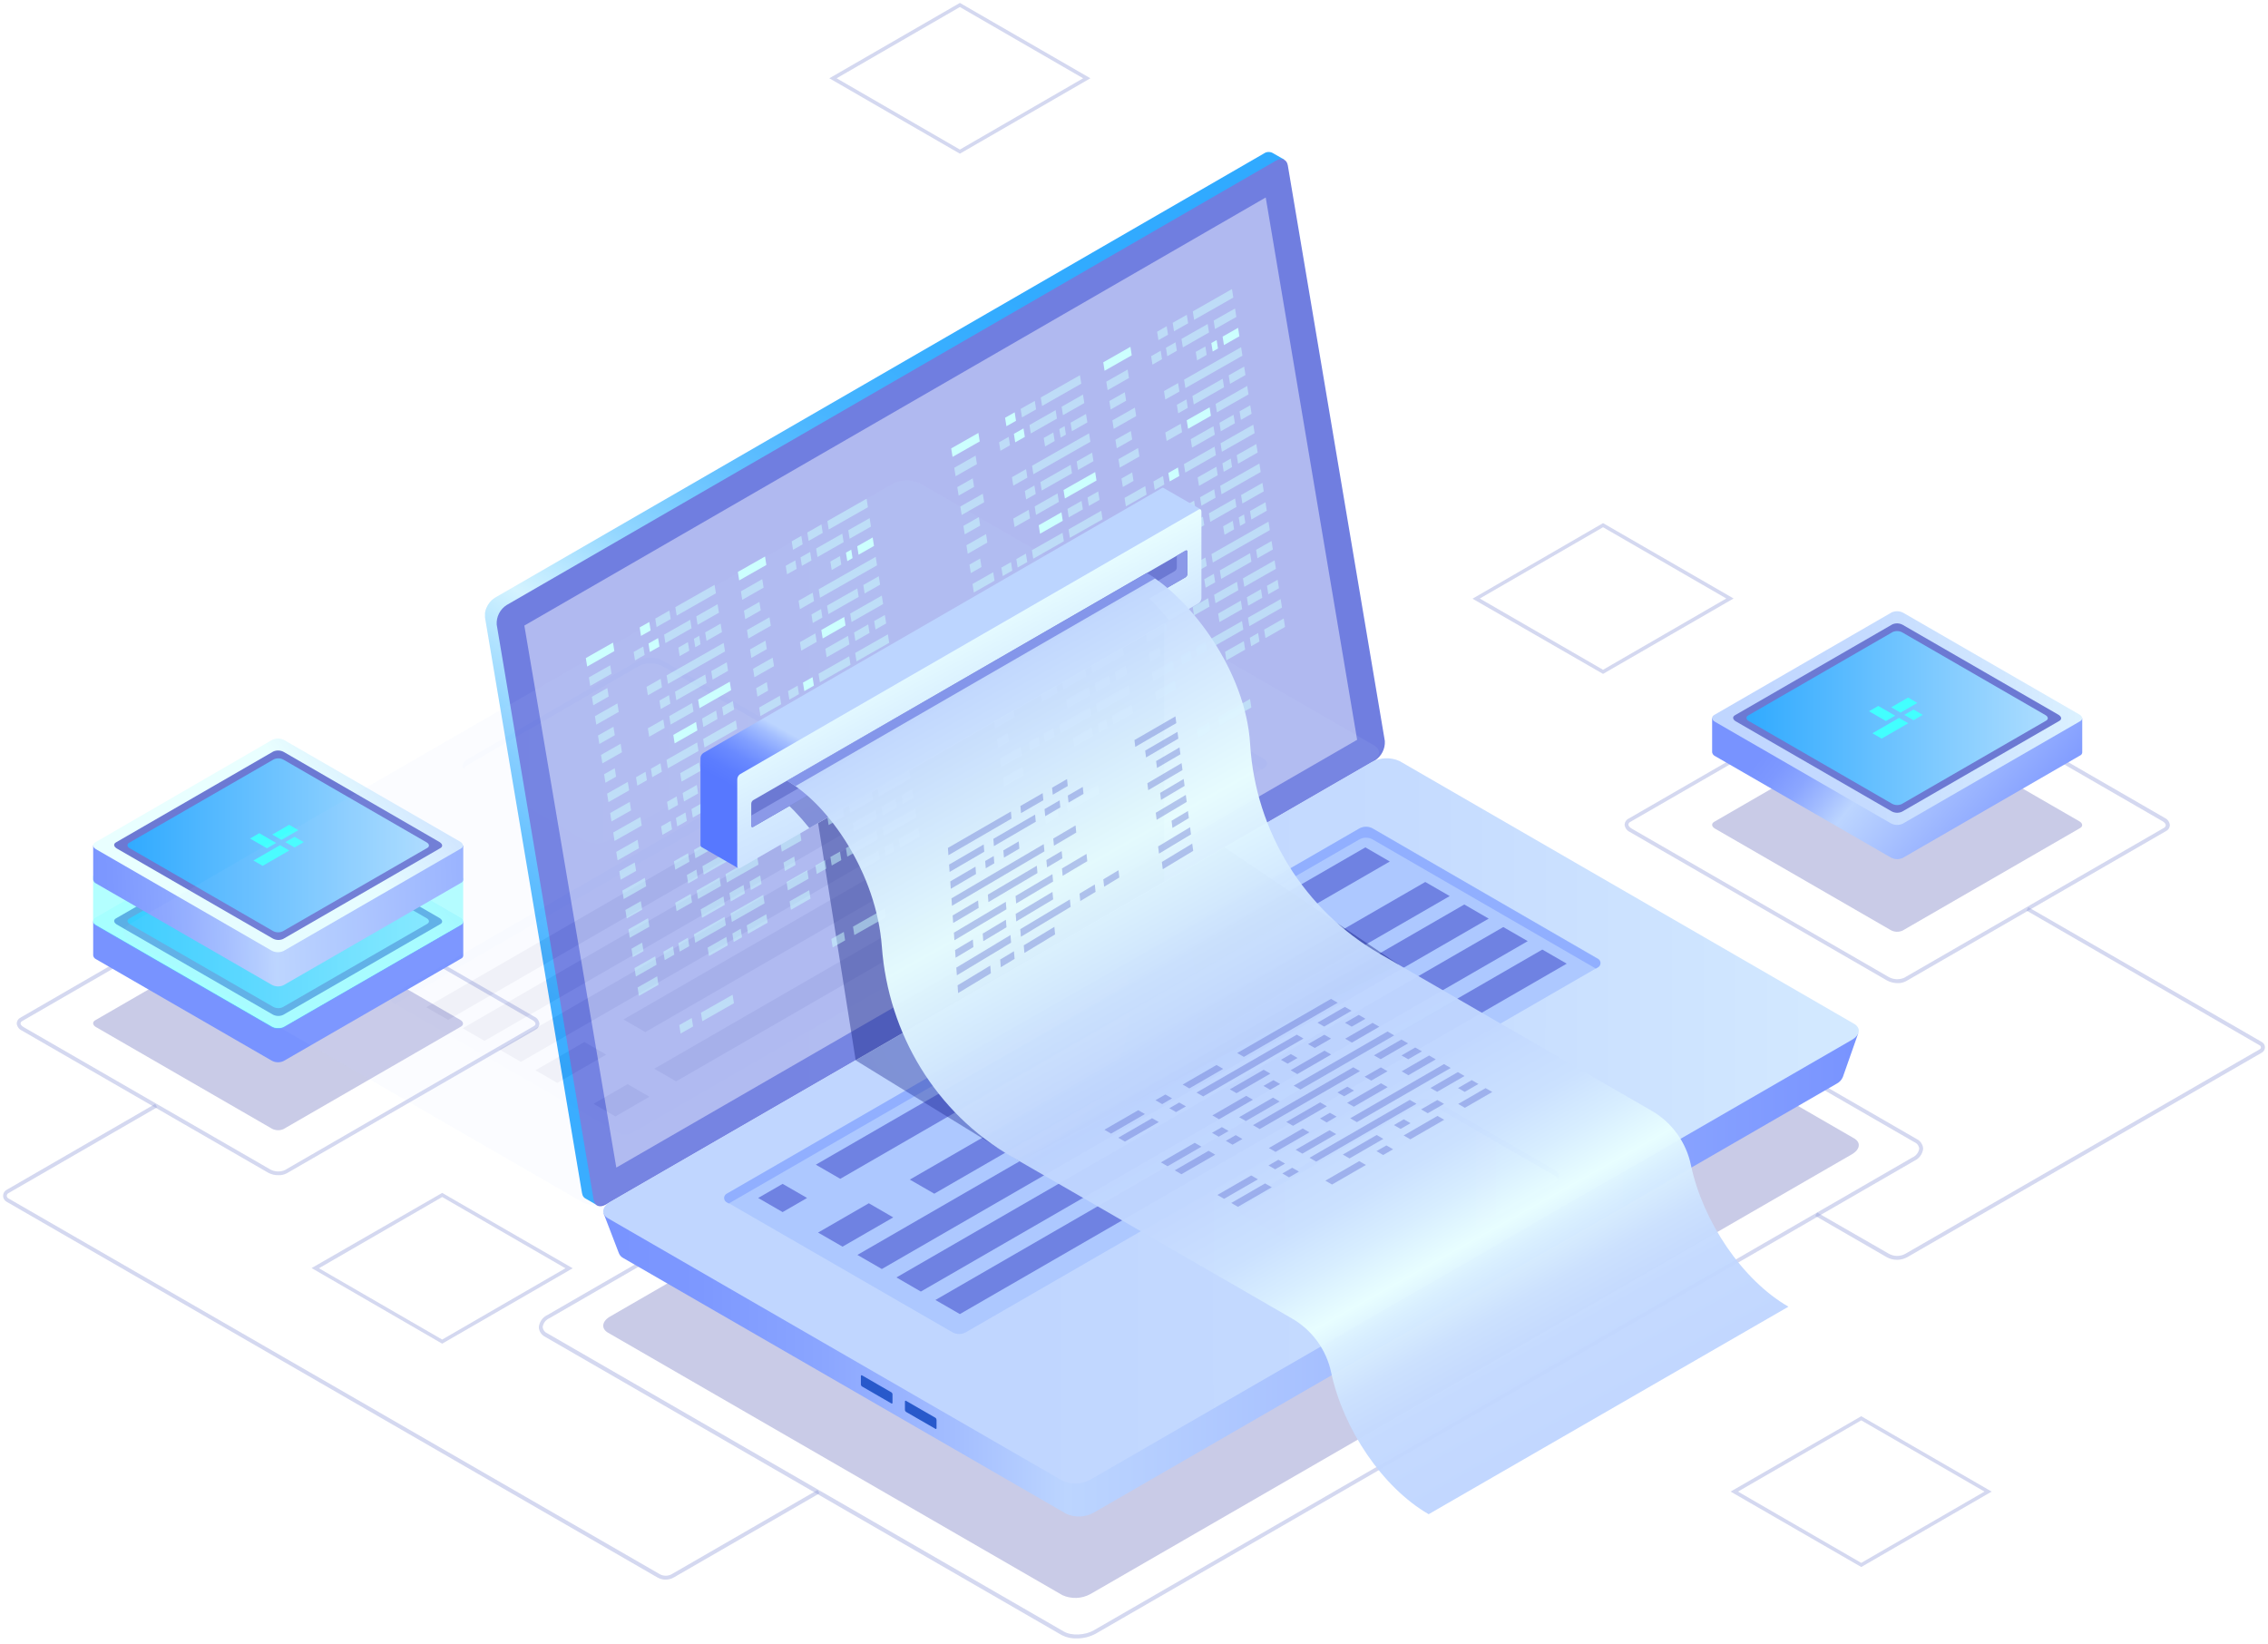 <?xml version="1.0" encoding="UTF-8"?>
<svg width="360px" height="261px" viewBox="0 0 360 261" version="1.1" xmlns="http://www.w3.org/2000/svg" xmlns:xlink="http://www.w3.org/1999/xlink">
    <!-- Generator: Sketch 64 (93537) - https://sketch.com -->
    <title>插畫</title>
    <desc>Created with Sketch.</desc>
    <defs>
        <linearGradient x1="21.359%" y1="34.215%" x2="99.267%" y2="70.284%" id="linearGradient-1">
            <stop stop-color="#7893FF" offset="0%"></stop>
            <stop stop-color="#7D98FF" offset="8%"></stop>
            <stop stop-color="#8BA6FF" offset="18%"></stop>
            <stop stop-color="#A3BDFF" offset="28%"></stop>
            <stop stop-color="#BCD5FF" offset="37%"></stop>
            <stop stop-color="#7893FF" offset="100%"></stop>
        </linearGradient>
        <linearGradient x1="6.645%" y1="51.694%" x2="125.061%" y2="50.265%" id="linearGradient-2">
            <stop stop-color="#C0D6FF" offset="0%"></stop>
            <stop stop-color="#C5DBFF" offset="30%"></stop>
            <stop stop-color="#D3E9FF" offset="65%"></stop>
            <stop stop-color="#E9FFFF" offset="100%"></stop>
        </linearGradient>
        <linearGradient x1="0.004%" y1="49.996%" x2="99.998%" y2="49.996%" id="linearGradient-3">
            <stop stop-color="#30AAFF" offset="0%"></stop>
            <stop stop-color="#ADDDFF" offset="100%"></stop>
        </linearGradient>
        <linearGradient x1="541.146%" y1="34.213%" x2="463.229%" y2="70.284%" id="linearGradient-4">
            <stop stop-color="#7893FF" offset="0%"></stop>
            <stop stop-color="#7D98FF" offset="8%"></stop>
            <stop stop-color="#8BA6FF" offset="18%"></stop>
            <stop stop-color="#A3BDFF" offset="28%"></stop>
            <stop stop-color="#BCD5FF" offset="37%"></stop>
            <stop stop-color="#7893FF" offset="100%"></stop>
        </linearGradient>
        <linearGradient x1="255.124%" y1="222.297%" x2="184.285%" y2="255.085%" id="linearGradient-5">
            <stop stop-color="#C0D6FF" offset="0%"></stop>
            <stop stop-color="#C5DBFF" offset="30%"></stop>
            <stop stop-color="#D3E9FF" offset="65%"></stop>
            <stop stop-color="#E9FFFF" offset="100%"></stop>
        </linearGradient>
        <linearGradient x1="0.004%" y1="50.02%" x2="99.955%" y2="50.02%" id="linearGradient-6">
            <stop stop-color="#30AAFF" offset="0%"></stop>
            <stop stop-color="#ADDDFF" offset="100%"></stop>
        </linearGradient>
        <linearGradient x1="-7.139%" y1="51.289%" x2="143.733%" y2="47.88%" id="linearGradient-7">
            <stop stop-color="#7893FF" offset="0%"></stop>
            <stop stop-color="#7D98FF" offset="8%"></stop>
            <stop stop-color="#8BA6FF" offset="18%"></stop>
            <stop stop-color="#A3BDFF" offset="28%"></stop>
            <stop stop-color="#BCD5FF" offset="37%"></stop>
            <stop stop-color="#7893FF" offset="100%"></stop>
        </linearGradient>
        <linearGradient x1="234.721%" y1="224.104%" x2="163.861%" y2="256.936%" id="linearGradient-8">
            <stop stop-color="#C0D6FF" offset="0%"></stop>
            <stop stop-color="#C5DBFF" offset="30%"></stop>
            <stop stop-color="#D3E9FF" offset="65%"></stop>
            <stop stop-color="#E9FFFF" offset="100%"></stop>
        </linearGradient>
        <linearGradient x1="0.004%" y1="50.012%" x2="99.955%" y2="50.012%" id="linearGradient-9">
            <stop stop-color="#30AAFF" offset="0%"></stop>
            <stop stop-color="#ADDDFF" offset="100%"></stop>
        </linearGradient>
        <linearGradient x1="77.242%" y1="-0.178%" x2="23.229%" y2="98.713%" id="linearGradient-10">
            <stop stop-color="#30AAFF" offset="0%"></stop>
            <stop stop-color="#32ABFF" offset="18%"></stop>
            <stop stop-color="#3AAFFF" offset="28%"></stop>
            <stop stop-color="#48B5FF" offset="36%"></stop>
            <stop stop-color="#5CBDFF" offset="43%"></stop>
            <stop stop-color="#75C9FF" offset="49%"></stop>
            <stop stop-color="#94D7FF" offset="55%"></stop>
            <stop stop-color="#B8E7FF" offset="60%"></stop>
            <stop stop-color="#D4F3FF" offset="64%"></stop>
            <stop stop-color="#AFE2FF" offset="69%"></stop>
            <stop stop-color="#82CEFF" offset="76%"></stop>
            <stop stop-color="#5EBFFF" offset="83%"></stop>
            <stop stop-color="#45B3FF" offset="90%"></stop>
            <stop stop-color="#35ACFF" offset="95%"></stop>
            <stop stop-color="#30AAFF" offset="100%"></stop>
        </linearGradient>
        <linearGradient x1="3.72243338e-14%" y1="49.997%" x2="100%" y2="49.997%" id="linearGradient-11">
            <stop stop-color="#7893FF" offset="0%"></stop>
            <stop stop-color="#7D98FF" offset="8%"></stop>
            <stop stop-color="#8BA6FF" offset="18%"></stop>
            <stop stop-color="#A3BDFF" offset="28%"></stop>
            <stop stop-color="#BCD5FF" offset="37%"></stop>
            <stop stop-color="#7893FF" offset="100%"></stop>
        </linearGradient>
        <linearGradient x1="33.601%" y1="50.014%" x2="133.596%" y2="50.014%" id="linearGradient-12">
            <stop stop-color="#C0D6FF" offset="0%"></stop>
            <stop stop-color="#C5DBFF" offset="30%"></stop>
            <stop stop-color="#D3E9FF" offset="65%"></stop>
            <stop stop-color="#E9FFFF" offset="100%"></stop>
        </linearGradient>
        <linearGradient x1="0.006%" y1="50.089%" x2="100.006%" y2="50.089%" id="linearGradient-13">
            <stop stop-color="#C0D6FF" offset="0%"></stop>
            <stop stop-color="#C5DBFF" offset="30%"></stop>
            <stop stop-color="#D3E9FF" offset="65%"></stop>
            <stop stop-color="#E9FFFF" offset="100%"></stop>
        </linearGradient>
        <linearGradient x1="33.606%" y1="49.991%" x2="133.606%" y2="49.991%" id="linearGradient-14">
            <stop stop-color="#C0D6FF" offset="0%"></stop>
            <stop stop-color="#C5DBFF" offset="30%"></stop>
            <stop stop-color="#D3E9FF" offset="65%"></stop>
            <stop stop-color="#E9FFFF" offset="100%"></stop>
        </linearGradient>
        <linearGradient x1="-0.006%" y1="50.061%" x2="100.006%" y2="50.061%" id="linearGradient-15">
            <stop stop-color="#C0D6FF" offset="0%"></stop>
            <stop stop-color="#C5DBFF" offset="30%"></stop>
            <stop stop-color="#D3E9FF" offset="65%"></stop>
            <stop stop-color="#E9FFFF" offset="100%"></stop>
        </linearGradient>
        <radialGradient cx="20.916%" cy="50%" fx="20.916%" fy="50%" r="114.69%" gradientTransform="translate(0.209,0.5),scale(0.578,1),translate(-0.209,-0.5)" id="radialGradient-16">
            <stop stop-color="#2B3AA5" offset="0%"></stop>
            <stop stop-color="#182484" offset="100%"></stop>
        </radialGradient>
        <radialGradient cx="1365.115%" cy="49.995%" fx="1365.115%" fy="49.995%" r="79.613%" gradientTransform="translate(13.651,0.5),scale(1,0.794),translate(-13.651,-0.5)" id="radialGradient-17">
            <stop stop-color="#2B3AA5" offset="0%"></stop>
            <stop stop-color="#182484" offset="100%"></stop>
        </radialGradient>
        <linearGradient x1="18.166%" y1="87.125%" x2="66.719%" y2="20.609%" id="linearGradient-18">
            <stop stop-color="#5778FF" offset="0%"></stop>
            <stop stop-color="#5C7DFF" offset="4%"></stop>
            <stop stop-color="#6A8AFF" offset="9%"></stop>
            <stop stop-color="#82A0FF" offset="14%"></stop>
            <stop stop-color="#A3BEFF" offset="19%"></stop>
            <stop stop-color="#BCD5FF" offset="22%"></stop>
        </linearGradient>
        <linearGradient x1="75.87%" y1="89.121%" x2="41.073%" y2="36.471%" id="linearGradient-19">
            <stop stop-color="#C0D6FF" offset="0%"></stop>
            <stop stop-color="#C5DBFF" offset="30%"></stop>
            <stop stop-color="#D3E9FF" offset="65%"></stop>
            <stop stop-color="#E9FFFF" offset="100%"></stop>
        </linearGradient>
        <linearGradient x1="73.795%" y1="91.973%" x2="22.529%" y2="6.624%" id="linearGradient-20">
            <stop stop-color="#C0D6FF" offset="0%"></stop>
            <stop stop-color="#C3D9FF" offset="8%"></stop>
            <stop stop-color="#CCE2FF" offset="13%"></stop>
            <stop stop-color="#DCF2FF" offset="18%"></stop>
            <stop stop-color="#E9FFFF" offset="21%"></stop>
            <stop stop-color="#D8EEFF" offset="26%"></stop>
            <stop stop-color="#CBE1FF" offset="31%"></stop>
            <stop stop-color="#C2D8FF" offset="39%"></stop>
            <stop stop-color="#C0D6FF" offset="51%"></stop>
            <stop stop-color="#D0E6FF" offset="62%"></stop>
            <stop stop-color="#E9FFFF" offset="75%"></stop>
            <stop stop-color="#C0D6FF" offset="100%"></stop>
        </linearGradient>
    </defs>
    <g id="页面-1" stroke="none" stroke-width="1" fill="none" fill-rule="evenodd">
        <g id="登录页" transform="translate(-600, -436)" fill-rule="nonzero">
            <g id="插畫" transform="translate(600, 436)">
                <path d="M302.009,147.691 L330.176,131.426 C330.659,131.152 330.6,130.663 330.039,130.343 L302.139,114.235 C301.561,113.912 300.864,113.883 300.261,114.157 L272.093,130.435 C271.611,130.715 271.67,131.198 272.224,131.517 L300.124,147.626 C300.706,147.948 301.406,147.972 302.009,147.691 L302.009,147.691 Z" id="路径" fill="#454DAF" opacity="0.29"></path>
                <path d="M301.213,156.039 C301.683,156.052 302.149,155.942 302.563,155.72 L343.774,131.928 C344.153,131.756 344.405,131.386 344.426,130.97 C344.379,130.462 344.063,130.018 343.598,129.809 L302.785,106.246 C301.846,105.715 300.709,105.671 299.733,106.128 L258.522,129.92 C258.143,130.093 257.892,130.462 257.87,130.878 C257.921,131.386 258.235,131.83 258.698,132.046 L299.511,155.609 C300.033,155.892 300.619,156.04 301.213,156.039 L301.213,156.039 Z M302.257,155.185 C301.468,155.528 300.565,155.487 299.811,155.074 L258.998,131.511 C258.672,131.322 258.476,131.087 258.476,130.859 C258.504,130.67 258.627,130.51 258.802,130.435 L300,106.663 C300.786,106.319 301.688,106.36 302.439,106.774 L343.252,130.337 C343.578,130.526 343.774,130.767 343.774,130.989 C343.749,131.177 343.628,131.337 343.454,131.413 L302.257,155.185 Z" id="形状" fill="#939FDB" opacity="0.4"></path>
                <path d="M271.767,119.4 L271.767,113.967 L280.624,113.967 L300.261,102.626 C300.865,102.356 301.56,102.385 302.139,102.704 L321.704,113.993 L330.515,113.993 L330.515,119.446 L330.515,119.446 C330.495,119.641 330.374,119.812 330.196,119.896 L302.009,136.174 C301.403,136.444 300.705,136.415 300.124,136.096 L272.224,120 C271.983,119.887 271.812,119.663 271.767,119.4 Z" id="路径" fill="url(#linearGradient-1)"></path>
                <path d="M302.009,130.735 L330.176,114.47 C330.659,114.196 330.6,113.707 330.039,113.387 L302.139,97.278 C301.561,96.956 300.864,96.927 300.261,97.2 L272.093,113.478 C271.611,113.759 271.67,114.241 272.224,114.561 L300.124,130.67 C300.706,130.991 301.406,131.015 302.009,130.735 L302.009,130.735 Z" id="路径" fill="url(#linearGradient-2)"></path>
                <path d="M301.904,128.83 L326.876,114.417 C327.307,114.17 327.254,113.765 326.759,113.452 L302.028,99.176 C301.515,98.887 300.895,98.861 300.359,99.104 L275.387,113.524 C274.963,113.772 275.015,114.176 275.511,114.483 L300.241,128.765 C300.754,129.049 301.371,129.073 301.904,128.83 Z" id="路径" fill="#6C79D3"></path>
                <path d="M301.846,127.624 L324.783,114.378 C325.18,114.15 325.128,113.759 324.678,113.498 L301.957,100.376 C301.484,100.115 300.917,100.091 300.424,100.311 L277.48,113.557 C277.089,113.785 277.141,114.209 277.591,114.443 L300.313,127.559 C300.785,127.822 301.353,127.847 301.846,127.624 Z" id="路径" fill="url(#linearGradient-3)"></path>
                <polygon id="路径" fill="#42FFFF" points="301.663 113.107 304.343 111.561 302.876 110.713 300.196 112.259"></polygon>
                <polygon id="路径" fill="#42FFFF" points="296.674 112.885 299.354 114.437 300.822 113.589 298.141 112.043"></polygon>
                <polygon id="路径" fill="#42FFFF" points="302.27 113.459 303.737 114.307 305.198 113.459 303.737 112.611"></polygon>
                <polygon id="路径" fill="#42FFFF" points="297.209 116.38 298.67 117.228 302.896 114.789 301.428 113.941"></polygon>
                <path d="M45,179.204 L73.167,162.939 C73.65,162.659 73.591,162.176 73.037,161.857 L45.137,145.748 C44.557,145.422 43.857,145.393 43.252,145.67 L15.111,161.935 C14.628,162.209 14.687,162.698 15.241,163.017 L43.141,179.126 C43.715,179.44 44.402,179.469 45,179.204 Z" id="路径" fill="#454DAF" opacity="0.29"></path>
                <path d="M44.224,186.522 C44.678,186.535 45.128,186.429 45.528,186.215 L85.011,163.422 C85.371,163.25 85.607,162.894 85.624,162.496 C85.578,162.003 85.272,161.573 84.822,161.367 L45.691,138.789 C44.786,138.28 43.691,138.239 42.75,138.678 L3.267,161.504 C2.907,161.676 2.671,162.032 2.654,162.43 C2.701,162.923 3.007,163.353 3.457,163.559 L42.587,186.137 C43.091,186.402 43.654,186.535 44.224,186.522 L44.224,186.522 Z M44.074,138.991 C44.53,138.991 44.978,139.106 45.378,139.324 L84.509,161.902 C84.815,162.078 85.004,162.3 85.004,162.496 C85.004,162.691 84.835,162.809 84.698,162.887 L45.215,185.713 C44.464,186.037 43.604,185.996 42.887,185.602 L3.757,163.024 C3.45,162.848 3.261,162.626 3.261,162.43 C3.261,162.235 3.43,162.117 3.567,162.033 L43.05,139.239 C43.362,139.063 43.716,138.973 44.074,138.978 L44.074,138.991 Z" id="形状" fill="#939FDB" opacity="0.4"></path>
                <path d="M14.791,151.643 L14.791,146.211 L23.641,146.211 L43.278,134.87 C43.884,134.596 44.583,134.625 45.163,134.948 L64.728,146.237 L73.533,146.237 L73.533,151.683 L73.533,151.683 C73.514,151.879 73.392,152.05 73.213,152.133 L45,168.411 C44.395,168.687 43.695,168.658 43.115,168.333 L15.215,152.224 C14.988,152.111 14.83,151.894 14.791,151.643 Z" id="路径" fill="url(#linearGradient-4)"></path>
                <path d="M45,162.978 L73.193,146.739 C73.676,146.459 73.617,145.976 73.063,145.657 L45.163,129.522 C44.583,129.196 43.883,129.167 43.278,129.443 L15.111,145.709 C14.628,145.983 14.687,146.472 15.241,146.791 L43.141,162.9 C43.715,163.214 44.402,163.243 45,162.978 Z" id="路径" fill="url(#linearGradient-5)"></path>
                <path d="M45,162.978 L73.193,146.739 C73.676,146.459 73.617,145.976 73.063,145.657 L45.163,129.522 C44.583,129.196 43.883,129.167 43.278,129.443 L15.111,145.709 C14.628,145.983 14.687,146.472 15.241,146.791 L43.141,162.9 C43.715,163.214 44.402,163.243 45,162.978 Z" id="路径" fill="url(#linearGradient-5)"></path>
                <path d="M44.928,161.087 L69.893,146.667 C70.324,146.42 70.272,146.015 69.776,145.709 L45.046,131.413 C44.531,131.129 43.912,131.105 43.376,131.348 L18.411,145.761 C17.98,146.009 18.033,146.413 18.528,146.726 L43.259,161.002 C43.77,161.295 44.39,161.327 44.928,161.087 L44.928,161.087 Z" id="路径" fill="#6C79D3"></path>
                <path d="M44.863,159.867 L67.826,146.622 C68.217,146.393 68.165,145.97 67.715,145.735 L45,132.62 C44.528,132.356 43.96,132.332 43.467,132.554 L20.498,145.8 C20.107,146.028 20.159,146.42 20.609,146.687 L43.33,159.783 C43.8,160.05 44.367,160.081 44.863,159.867 L44.863,159.867 Z" id="路径" fill="url(#linearGradient-6)"></path>
                <polygon id="路径" fill="#42FFFF" points="44.68 145.35 47.361 143.798 45.9 142.95 43.213 144.502"></polygon>
                <polygon id="路径" fill="#42FFFF" points="39.691 145.128 42.378 146.674 43.839 145.833 41.159 144.28"></polygon>
                <polygon id="路径" fill="#42FFFF" points="45.287 145.696 46.754 146.543 48.222 145.696 46.754 144.854"></polygon>
                <polygon id="路径" fill="#42FFFF" points="40.226 148.624 41.693 149.465 45.913 147.026 44.452 146.185"></polygon>
                <path d="M14.785,139.011 L26.765,139.083 L43.278,129.548 C43.884,129.274 44.583,129.303 45.163,129.626 L61.898,139.291 L73.52,139.357 L73.52,146.42 L73.52,146.42 C73.48,146.594 73.362,146.741 73.2,146.817 L45,163.083 C44.395,163.356 43.696,163.327 43.115,163.004 L15.215,146.896 C15.003,146.797 14.844,146.611 14.778,146.387 L14.778,146.387 L14.785,139.011 Z" id="路径" fill="#42FFFF" opacity="0.4"></path>
                <path d="M14.791,139.604 L14.791,134.172 L23.641,134.172 L43.278,122.837 C43.883,122.56 44.583,122.589 45.163,122.915 L64.728,134.204 L73.533,134.204 L73.533,139.65 L73.533,139.65 C73.512,139.846 73.391,140.016 73.213,140.1 L45,156.372 C44.395,156.645 43.696,156.616 43.115,156.293 L15.241,140.217 C14.996,140.104 14.826,139.872 14.791,139.604 Z" id="路径" fill="url(#linearGradient-7)"></path>
                <path d="M45,150.939 L73.167,134.674 C73.65,134.393 73.591,133.911 73.037,133.585 L45.137,117.476 C44.556,117.156 43.858,117.127 43.252,117.398 L15.111,133.696 C14.628,133.976 14.687,134.459 15.241,134.785 L43.141,150.893 C43.721,151.194 44.406,151.211 45,150.939 Z" id="路径" fill="url(#linearGradient-8)"></path>
                <path d="M44.928,149.035 L69.893,134.615 C70.324,134.367 70.272,133.963 69.776,133.65 L45.046,119.348 C44.531,119.063 43.913,119.036 43.376,119.276 L18.411,133.696 C17.98,133.943 18.033,134.348 18.528,134.661 L43.259,148.937 C43.769,149.23 44.387,149.266 44.928,149.035 L44.928,149.035 Z" id="路径" fill="#6C79D3"></path>
                <path d="M44.863,147.822 L67.826,134.576 C68.217,134.354 68.165,133.957 67.715,133.696 L45,120.574 C44.527,120.312 43.959,120.29 43.467,120.515 L20.498,133.761 C20.107,133.983 20.159,134.413 20.609,134.641 L43.33,147.763 C43.803,148.025 44.372,148.046 44.863,147.822 Z" id="路径" fill="url(#linearGradient-9)"></path>
                <polygon id="路径" fill="#42FFFF" points="44.68 133.304 47.361 131.759 45.9 130.911 43.213 132.457"></polygon>
                <polygon id="路径" fill="#42FFFF" points="39.691 133.089 42.378 134.635 43.839 133.793 41.159 132.241"></polygon>
                <polygon id="路径" fill="#42FFFF" points="45.287 133.657 46.754 134.504 48.222 133.657 46.754 132.809"></polygon>
                <polygon id="路径" fill="#42FFFF" points="40.226 136.578 41.693 137.426 45.913 134.987 44.452 134.139"></polygon>
                <path d="M105.652,250.709 C106.11,250.71 106.56,250.591 106.957,250.363 L130.083,237.013 L129.776,236.478 L106.65,249.828 C106.045,250.178 105.299,250.178 104.693,249.828 L1.304,190.187 C1.161,190.106 1.074,189.953 1.076,189.789 C1.077,189.626 1.163,189.474 1.304,189.391 L24.939,175.748 L24.633,175.213 L1.024,188.863 C0.693,189.056 0.49,189.41 0.49,189.792 C0.49,190.175 0.693,190.529 1.024,190.722 L104.348,250.363 C104.745,250.591 105.195,250.71 105.652,250.709 Z" id="路径" fill="#939FDB" opacity="0.4"></path>
                <path d="M301.135,199.95 C301.714,199.95 302.283,199.797 302.785,199.507 L359.028,167.067 C359.329,166.894 359.514,166.573 359.514,166.226 C359.514,165.879 359.329,165.558 359.028,165.385 L321.965,143.987 L321.659,144.515 L358.696,165.92 C358.808,165.98 358.877,166.099 358.872,166.226 C358.875,166.353 358.807,166.472 358.696,166.533 L302.478,198.972 C301.648,199.454 300.622,199.454 299.791,198.972 L288.443,192.45 L288.137,192.978 L299.485,199.533 C299.989,199.814 300.558,199.958 301.135,199.95 L301.135,199.95 Z" id="路径" fill="#939FDB" opacity="0.4"></path>
                <path d="M217.898,116.504 L202.624,25.852 L203.857,25.337 L202.011,24.28 L202.011,24.28 C201.558,24.037 201.005,24.075 200.589,24.378 L78.509,94.898 C77.923,95.284 77.468,95.839 77.204,96.489 L77.204,96.489 C77.152,96.611 77.107,96.735 77.067,96.861 C77.068,96.876 77.068,96.891 77.067,96.907 C77.033,97.016 77.005,97.127 76.983,97.239 L76.983,97.383 C76.983,97.461 76.983,97.546 76.983,97.624 C76.972,97.748 76.972,97.872 76.983,97.996 L92.38,189.346 C92.397,189.457 92.425,189.566 92.465,189.672 C92.559,189.94 92.76,190.157 93.02,190.272 L93.02,190.272 L94.826,191.315 L95.139,189.626 L95.035,189.659 L216.313,119.609 C217.364,118.936 217.97,117.75 217.898,116.504 L217.898,116.504 Z" id="路径" fill="url(#linearGradient-10)"></path>
                <path d="M218.23,120.704 L96.15,191.191 C95.204,191.733 94.402,191.42 94.233,190.441 L78.841,99.13 C78.767,97.885 79.373,96.696 80.426,96.026 L202.507,25.513 C203.446,24.965 204.254,25.285 204.417,26.257 L219.815,117.607 C219.889,118.85 219.282,120.036 218.23,120.704 Z" id="路径" fill="#707EE0"></path>
                <g id="编组" opacity="0.51" transform="translate(82.826, 31.304)" fill="#EEF1FF">
                    <polygon id="路径" points="118.083 0.039 0.404 67.983 15 154.011 132.593 86.113"></polygon>
                </g>
                <path d="M170.922,260.041 C171.979,260.047 173.02,259.785 173.948,259.278 L303.861,184.239 C304.637,183.892 305.17,183.16 305.263,182.315 C305.225,181.651 304.827,181.061 304.226,180.776 L222.228,133.428 C220.82,132.62 218.452,132.711 216.841,133.643 L86.922,208.696 C86.14,209.051 85.608,209.797 85.526,210.652 C85.562,211.315 85.957,211.906 86.557,212.191 L168.561,259.533 C169.291,259.902 170.104,260.077 170.922,260.041 L170.922,260.041 Z M219.867,133.52 C220.581,133.5 221.287,133.662 221.922,133.989 L303.913,181.304 C304.322,181.483 304.6,181.871 304.637,182.315 C304.538,182.937 304.126,183.463 303.548,183.711 L173.641,258.743 C172.226,259.559 170.08,259.657 168.867,258.952 L86.863,211.611 C86.455,211.435 86.177,211.049 86.139,210.607 C86.236,209.984 86.648,209.456 87.228,209.211 L217.174,134.172 C218,133.722 218.927,133.488 219.867,133.493 L219.867,133.52 Z" id="形状" fill="#939FDB" opacity="0.4"></path>
                <path d="M293.941,183.209 L173.1,252.991 C171.724,253.755 170.067,253.823 168.633,253.174 L96.522,211.526 C95.38,210.874 95.524,209.713 96.841,208.95 L217.683,139.167 C219.058,138.4 220.716,138.332 222.15,138.985 L294.261,180.652 C295.435,181.304 295.265,182.446 293.941,183.209 Z" id="路径" fill="#454DAF" opacity="0.29"></path>
                <path d="M294.972,163.957 L288.307,167.433 L221.504,128.863 C220.104,128.226 218.484,128.294 217.141,129.046 L101.922,195.567 C100.82,194.948 95.791,192.535 95.791,192.535 L98.23,198.887 L98.23,198.887 C98.352,199.208 98.583,199.476 98.883,199.643 L169.246,240.261 C170.644,240.897 172.26,240.831 173.602,240.085 L291.522,172.004 C291.967,171.781 292.318,171.406 292.513,170.948 L292.513,170.948 L294.972,163.957 Z" id="路径" fill="url(#linearGradient-11)"></path>
                <path d="M293.941,165.046 L173.1,234.828 C171.725,235.597 170.066,235.664 168.633,235.011 L96.522,193.37 C95.38,192.717 95.524,191.55 96.841,190.761 L217.683,120.978 C219.058,120.212 220.715,120.142 222.15,120.789 L294.261,162.47 C295.435,163.128 295.265,164.283 293.941,165.046 Z" id="路径" fill="url(#linearGradient-12)"></path>
                <path d="M136.65,219.724 L136.65,218.42 C136.65,218.289 136.728,218.237 136.826,218.289 L141.496,220.989 C141.603,221.063 141.666,221.185 141.665,221.315 L141.665,222.62 C141.665,222.743 141.593,222.802 141.496,222.75 L136.826,220.05 C136.718,219.976 136.652,219.855 136.65,219.724 Z" id="路径" fill="#2859CB"></path>
                <path d="M143.641,223.761 L143.641,222.457 C143.641,222.333 143.72,222.274 143.811,222.333 L148.487,225.026 C148.59,225.103 148.653,225.223 148.657,225.352 L148.657,226.657 C148.657,226.78 148.578,226.839 148.487,226.78 L143.811,224.087 C143.708,224.01 143.645,223.89 143.641,223.761 L143.641,223.761 Z" id="路径" fill="#2859CB"></path>
                <path d="M115.324,189.47 L215.759,131.491 C216.429,131.106 217.254,131.106 217.924,131.491 L253.696,152.185 C253.923,152.323 254.063,152.57 254.063,152.837 C254.063,153.104 253.923,153.351 253.696,153.489 L153.326,211.441 C152.656,211.827 151.831,211.827 151.161,211.441 L115.357,190.78 C115.125,190.646 114.98,190.401 114.973,190.134 C114.967,189.867 115.1,189.615 115.324,189.47 Z" id="路径" fill="#ADC8FF"></path>
                <path d="M115.324,190.807 L115.683,191.009 L215.739,133.246 C216.408,132.855 217.236,132.855 217.904,133.246 L253.304,153.724 L253.663,153.515 C253.891,153.377 254.03,153.13 254.03,152.863 C254.03,152.596 253.891,152.349 253.663,152.211 L217.904,131.517 C217.234,131.132 216.409,131.132 215.739,131.517 L115.304,189.496 C115.079,189.639 114.944,189.889 114.948,190.157 C114.952,190.424 115.094,190.67 115.324,190.807 Z" id="路径" fill="#91AFFF"></path>
                <polygon id="路径" fill="#6F82E2" points="220.604 136.735 133.376 187.096 129.496 184.852 216.724 134.491"></polygon>
                <polygon id="路径" fill="#6F82E2" points="230.113 142.22 148.298 189.457 144.417 187.22 226.233 139.983"></polygon>
                <polygon id="路径" fill="#6F82E2" points="236.302 145.8 139.976 201.411 136.096 199.174 232.428 143.557"></polygon>
                <polygon id="路径" fill="#6F82E2" points="242.498 149.374 146.165 204.991 142.291 202.748 238.617 147.137"></polygon>
                <polygon id="路径" fill="#6F82E2" points="248.687 152.948 152.361 208.565 148.48 206.328 244.813 150.711"></polygon>
                <polygon id="路径" fill="#6F82E2" points="128.107 190.135 124.226 192.378 120.346 190.135 124.226 187.898"></polygon>
                <polygon id="路径" fill="#6F82E2" points="141.783 193.22 133.735 197.863 129.854 195.626 137.909 190.976"></polygon>
                <path d="M219.607,203.478 L246.685,187.826 C247.741,187.213 247.741,186.228 246.685,185.615 L228.17,174.926 C226.965,174.313 225.539,174.313 224.335,174.926 L197.257,190.578 C196.2,191.185 196.2,192.176 197.257,192.789 L215.772,203.478 C216.976,204.092 218.402,204.092 219.607,203.478 Z" id="路径" fill="url(#linearGradient-13)"></path>
                <path d="M197.257,191.504 L224.335,175.852 C225.539,175.239 226.965,175.239 228.17,175.852 L246.685,186.541 C246.96,186.692 247.187,186.918 247.337,187.193 C247.617,186.659 247.402,186.059 246.685,185.635 L228.17,174.946 C226.965,174.332 225.539,174.332 224.335,174.946 L197.257,190.598 C196.526,191.022 196.311,191.622 196.604,192.157 C196.757,191.883 196.983,191.657 197.257,191.504 Z" id="路径" fill="#91AFFF"></path>
                <g id="编组" opacity="0.07" transform="translate(19.565, 75.652)">
                    <g id="路径">
                        <path d="M198.261,45.228 L77.426,115.011 C76.048,115.777 74.39,115.847 72.952,115.2 L0.822,73.546 C-0.326,72.893 -0.183,71.726 1.141,70.937 L121.957,1.2 C123.332,0.434 124.989,0.364 126.424,1.011 L198.535,42.646 C199.702,43.304 199.565,44.459 198.261,45.228 Z" fill="url(#linearGradient-14)"></path>
                        <path d="M77.041,57.73 L104.113,42.078 C105.17,41.465 105.17,40.474 104.113,39.861 L85.598,29.172 C84.395,28.558 82.972,28.558 81.77,29.172 L54.691,44.824 C53.635,45.437 53.635,46.428 54.691,47.035 L73.207,57.724 C74.41,58.339 75.836,58.342 77.041,57.73 Z" fill="url(#linearGradient-15)"></path>
                        <path d="M54.691,45.737 L81.77,30.085 C82.972,29.472 84.395,29.472 85.598,30.085 L104.113,40.774 C104.387,40.926 104.613,41.152 104.765,41.426 C105.046,40.891 104.83,40.291 104.113,39.867 L85.598,29.178 C84.395,28.565 82.972,28.565 81.77,29.178 L54.691,44.83 C53.961,45.254 53.746,45.854 54.039,46.389 C54.192,46.115 54.417,45.889 54.691,45.737 L54.691,45.737 Z" fill="#91AFFF"></path>
                        <path d="M42.789,82.174 L143.224,24.202 C143.893,23.814 144.72,23.814 145.389,24.202 L181.148,44.889 C181.388,45.026 181.536,45.281 181.536,45.558 C181.536,45.834 181.388,46.089 181.148,46.226 L80.778,104.172 C80.109,104.563 79.282,104.563 78.613,104.172 L42.789,83.478 C42.565,83.338 42.428,83.091 42.428,82.826 C42.428,82.561 42.565,82.315 42.789,82.174 Z" fill="#ADC8FF"></path>
                        <path d="M42.789,83.478 L43.148,83.687 L143.204,25.917 C143.875,25.532 144.699,25.532 145.37,25.917 L180.77,46.402 L181.128,46.193 C181.368,46.057 181.517,45.801 181.517,45.525 C181.517,45.249 181.368,44.993 181.128,44.857 L145.37,24.189 C144.7,23.801 143.874,23.801 143.204,24.189 L42.789,82.174 C42.565,82.315 42.428,82.561 42.428,82.826 C42.428,83.091 42.565,83.338 42.789,83.478 Z" fill="#91AFFF"></path>
                        <polygon fill="#242993" points="171.77 43.467 84.287 93.972 87.757 95.974 175.233 45.47"></polygon>
                        <polygon fill="#242993" points="162.554 38.146 79.402 86.152 82.865 88.154 166.017 40.148"></polygon>
                        <polygon fill="#242993" points="73.193 89.733 65.426 94.22 68.896 96.222 76.657 91.735"></polygon>
                        <polygon fill="#242993" points="80.054 96.417 74.648 99.541 78.111 101.543 83.517 98.42"></polygon>
                        <polygon fill="#242993" points="156.776 34.813 59.654 90.887 63.117 92.883 160.239 36.809"></polygon>
                        <polygon fill="#242993" points="151.004 31.474 53.876 87.548 57.339 89.55 154.467 33.476"></polygon>
                        <polygon fill="#242993" points="145.226 28.141 48.098 84.215 51.567 86.217 148.689 30.143"></polygon>
                    </g>
                </g>
                <polygon id="路径" fill="url(#radialGradient-16)" opacity="0.42" points="161.85 184.304 135.822 168.287 194.348 134.491 221.974 153.059"></polygon>
                <polygon id="路径" fill="url(#radialGradient-17)" opacity="0.42" points="135.822 168.287 129.854 130.617 184.78 99.111 184.78 139.943"></polygon>
                <polygon id="路径" fill="#CCFFFE" opacity="0.5" points="131.543 84.039 137.765 80.504 137.557 79.154 131.335 82.696"></polygon>
                <polygon id="路径" fill="#CCFFFE" opacity="0.5" points="128.354 85.852 130.591 84.58 130.383 83.237 128.146 84.509"></polygon>
                <polygon id="路径" fill="#CCFFFE" opacity="0.5" points="125.883 87.261 127.402 86.393 127.193 85.05 125.667 85.917"></polygon>
                <polygon id="路径" fill="#CCFFFE" opacity="0.5" points="134.857 85.507 138.248 83.576 138.039 82.233 134.648 84.157"></polygon>
                <polygon id="路径" fill="#CCFFFE" opacity="0.5" points="129.757 88.409 133.911 86.048 133.696 84.698 129.541 87.059"></polygon>
                <polygon id="路径" fill="#CCFFFE" opacity="0.5" points="127.285 89.811 128.804 88.95 128.596 87.6 127.07 88.467"></polygon>
                <polygon id="路径" fill="#CCFFFE" opacity="0.5" points="124.93 91.148 126.45 90.287 126.241 88.943 124.715 89.804"></polygon>
                <polygon id="路径" fill="#CCFFFE" points="136.278 88.043 138.73 86.648 138.522 85.304 136.07 86.7"></polygon>
                <polygon id="路径" fill="#CCFFFE" points="134.491 89.061 135.326 88.585 135.117 87.241 134.276 87.717"></polygon>
                <polygon id="路径" fill="#CCFFFE" opacity="0.5" points="132.02 90.47 133.539 89.602 133.33 88.259 131.804 89.126"></polygon>
                <polygon id="路径" fill="#CCFFFE" opacity="0.5" points="130.161 94.872 139.213 89.726 139.004 88.376 129.952 93.528"></polygon>
                <polygon id="路径" fill="#CCFFFE" opacity="0.5" points="126.972 96.685 129.209 95.413 129 94.07 126.763 95.341"></polygon>
                <polygon id="路径" fill="#CCFFFE" opacity="0.5" points="137.243 94.193 139.696 92.798 139.487 91.454 137.035 92.85"></polygon>
                <polygon id="路径" fill="#CCFFFE" opacity="0.5" points="131.491 97.467 136.298 94.735 136.083 93.391 131.276 96.124"></polygon>
                <polygon id="路径" fill="#CCFFFE" opacity="0.5" points="129.013 98.876 130.539 98.009 130.33 96.665 128.804 97.526"></polygon>
                <polygon id="路径" fill="#CCFFFE" opacity="0.5" points="135.163 98.726 140.178 95.87 139.97 94.526 134.954 97.383"></polygon>
                <polygon id="路径" fill="#CCFFFE" points="130.585 101.335 134.211 99.267 134.002 97.924 130.37 99.985"></polygon>
                <polygon id="路径" fill="#CCFFFE" opacity="0.5" points="127.18 103.265 129.633 101.87 129.417 100.526 126.972 101.922"></polygon>
                <polygon id="路径" fill="#CCFFFE" opacity="0.5" points="138.972 99.913 140.661 98.948 140.452 97.604 138.757 98.563"></polygon>
                <polygon id="路径" fill="#CCFFFE" opacity="0.5" points="135.776 101.726 138.02 100.454 137.804 99.104 135.567 100.383"></polygon>
                <polygon id="路径" fill="#CCFFFE" opacity="0.5" points="131.217 104.322 134.83 102.267 134.615 100.917 131.009 102.972"></polygon>
                <polygon id="路径" fill="#CCFFFE" opacity="0.5" points="135.952 104.974 141.143 102.02 140.935 100.676 135.743 103.63"></polygon>
                <polygon id="路径" fill="#CCFFFE" opacity="0.5" points="130.141 108.28 135.007 105.515 134.791 104.165 129.926 106.937"></polygon>
                <polygon id="路径" fill="#CCFFFE" points="127.67 109.689 129.189 108.822 128.98 107.478 127.454 108.339"></polygon>
                <polygon id="路径" fill="#CCFFFE" opacity="0.5" points="125.296 111.039 126.815 110.172 126.607 108.828 125.08 109.689"></polygon>
                <polygon id="路径" fill="#CCFFFE" opacity="0.5" points="138.522 106.865 141.626 105.098 141.417 103.748 138.307 105.522"></polygon>
                <polygon id="路径" fill="#CCFFFE" points="121.643 89.667 117.333 92.12 117.124 90.776 121.435 88.324"></polygon>
                <polygon id="路径" fill="#CCFFFE" opacity="0.5" points="121.207 93.267 117.815 95.198 117.607 93.854 120.991 91.924"></polygon>
                <polygon id="路径" fill="#CCFFFE" opacity="0.5" points="120.75 96.874 118.298 98.27 118.089 96.926 120.541 95.53"></polygon>
                <polygon id="路径" fill="#CCFFFE" opacity="0.5" points="122.348 99.313 118.78 101.348 118.572 99.998 122.139 97.97"></polygon>
                <polygon id="路径" fill="#CCFFFE" opacity="0.5" points="121.715 103.024 119.263 104.42 119.054 103.076 121.507 101.68"></polygon>
                <polygon id="路径" fill="#CCFFFE" opacity="0.5" points="122.857 105.724 119.746 107.491 119.537 106.148 122.648 104.38"></polygon>
                <polygon id="路径" fill="#CCFFFE" opacity="0.5" points="121.924 109.604 120.228 110.57 120.02 109.22 121.715 108.261"></polygon>
                <polygon id="路径" fill="#CCFFFE" opacity="0.5" points="123.998 111.776 120.711 113.641 120.502 112.298 123.789 110.426"></polygon>
                <polygon id="路径" fill="#CCFFFE" opacity="0.5" points="124.304 114.946 121.193 116.72 120.985 115.37 124.096 113.602"></polygon>
                <polygon id="路径" fill="#CCFFFE" opacity="0.5" points="136.246 108.157 137.57 107.407 137.354 106.057 136.037 106.813"></polygon>
                <polygon id="路径" fill="#CCFFFE" opacity="0.5" points="132.32 110.393 135.293 108.698 135.085 107.354 132.104 109.043"></polygon>
                <polygon id="路径" fill="#CCFFFE" opacity="0.5" points="107.413 97.709 113.635 94.167 113.42 92.824 107.198 96.359"></polygon>
                <polygon id="路径" fill="#CCFFFE" opacity="0.5" points="104.224 99.522 106.461 98.25 106.252 96.9 104.009 98.178"></polygon>
                <polygon id="路径" fill="#CCFFFE" points="101.746 100.93 103.272 100.063 103.063 98.72 101.537 99.58"></polygon>
                <polygon id="路径" fill="#CCFFFE" opacity="0.5" points="110.726 99.17 114.117 97.246 113.902 95.896 110.517 97.826"></polygon>
                <polygon id="路径" fill="#CCFFFE" opacity="0.5" points="105.62 102.072 109.774 99.711 109.565 98.367 105.411 100.728"></polygon>
                <polygon id="路径" fill="#CCFFFE" points="103.148 103.48 104.674 102.613 104.459 101.27 102.939 102.137"></polygon>
                <polygon id="路径" fill="#CCFFFE" opacity="0.5" points="100.793 104.817 102.32 103.95 102.104 102.607 100.585 103.474"></polygon>
                <polygon id="路径" fill="#CCFFFE" opacity="0.5" points="112.148 101.713 114.6 100.317 114.385 98.974 111.933 100.37"></polygon>
                <polygon id="路径" fill="#CCFFFE" opacity="0.5" points="110.361 102.73 111.196 102.254 110.987 100.904 110.146 101.387"></polygon>
                <polygon id="路径" fill="#CCFFFE" opacity="0.5" points="107.883 104.139 109.409 103.272 109.193 101.922 107.674 102.789"></polygon>
                <polygon id="路径" fill="#CCFFFE" opacity="0.5" points="106.03 108.541 115.083 103.389 114.867 102.046 105.815 107.191"></polygon>
                <polygon id="路径" fill="#CCFFFE" opacity="0.5" points="102.841 110.354 105.078 109.083 104.87 107.733 102.626 109.011"></polygon>
                <polygon id="路径" fill="#CCFFFE" opacity="0.5" points="113.113 107.863 115.565 106.467 115.357 105.117 112.898 106.513"></polygon>
                <polygon id="路径" fill="#CCFFFE" opacity="0.5" points="107.354 111.137 112.161 108.404 111.952 107.054 107.146 109.787"></polygon>
                <polygon id="路径" fill="#CCFFFE" opacity="0.5" points="104.883 112.539 106.409 111.672 106.193 110.328 104.674 111.196"></polygon>
                <polygon id="路径" fill="#CCFFFE" points="111.033 112.396 116.048 109.539 115.839 108.196 110.817 111.046"></polygon>
                <polygon id="路径" fill="#CCFFFE" opacity="0.5" points="106.448 114.998 110.08 112.937 109.865 111.587 106.239 113.654"></polygon>
                <polygon id="路径" fill="#CCFFFE" opacity="0.5" points="103.043 116.935 105.502 115.539 105.287 114.196 102.835 115.585"></polygon>
                <polygon id="路径" fill="#CCFFFE" opacity="0.5" points="114.835 113.576 116.53 112.617 116.322 111.267 114.626 112.233"></polygon>
                <polygon id="路径" fill="#CCFFFE" opacity="0.5" points="111.646 115.396 113.883 114.117 113.674 112.774 111.437 114.046"></polygon>
                <polygon id="路径" fill="#CCFFFE" points="107.087 117.985 110.693 115.93 110.485 114.587 106.872 116.641"></polygon>
                <polygon id="路径" fill="#CCFFFE" opacity="0.5" points="111.822 118.643 117.013 115.689 116.804 114.339 111.613 117.293"></polygon>
                <polygon id="路径" fill="#CCFFFE" opacity="0.5" points="106.004 121.95 110.87 119.185 110.661 117.835 105.796 120.6"></polygon>
                <polygon id="路径" fill="#CCFFFE" opacity="0.5" points="103.533 123.352 105.059 122.485 104.843 121.141 103.324 122.009"></polygon>
                <polygon id="路径" fill="#CCFFFE" opacity="0.5" points="101.159 124.702 102.685 123.835 102.47 122.491 100.95 123.359"></polygon>
                <polygon id="路径" fill="#CCFFFE" opacity="0.5" points="114.385 120.528 117.496 118.761 117.287 117.417 114.176 119.185"></polygon>
                <polygon id="路径" fill="#CCFFFE" points="97.513 103.337 93.202 105.789 92.987 104.446 97.304 101.993"></polygon>
                <polygon id="路径" fill="#CCFFFE" opacity="0.5" points="97.07 106.937 93.685 108.861 93.47 107.517 96.861 105.593"></polygon>
                <polygon id="路径" fill="#CCFFFE" opacity="0.5" points="96.62 110.543 94.167 111.939 93.952 110.589 96.404 109.2"></polygon>
                <polygon id="路径" fill="#CCFFFE" opacity="0.5" points="98.217 112.983 94.65 115.011 94.435 113.667 98.002 111.639"></polygon>
                <polygon id="路径" fill="#CCFFFE" opacity="0.5" points="97.585 116.693 95.133 118.083 94.917 116.739 97.376 115.343"></polygon>
                <polygon id="路径" fill="#CCFFFE" opacity="0.5" points="98.726 119.393 95.615 121.161 95.4 119.817 98.511 118.043"></polygon>
                <polygon id="路径" fill="#CCFFFE" opacity="0.5" points="97.793 123.267 96.098 124.233 95.889 122.889 97.578 121.924"></polygon>
                <polygon id="路径" fill="#CCFFFE" opacity="0.5" points="99.867 125.439 96.58 127.311 96.365 125.961 99.652 124.096"></polygon>
                <polygon id="路径" fill="#CCFFFE" opacity="0.5" points="100.174 128.615 97.063 130.383 96.854 129.039 99.965 127.265"></polygon>
                <polygon id="路径" fill="#CCFFFE" points="112.115 121.826 113.433 121.07 113.224 119.726 111.9 120.476"></polygon>
                <polygon id="路径" fill="#CCFFFE" opacity="0.5" points="108.183 124.057 111.163 122.367 110.954 121.017 107.974 122.713"></polygon>
                <polygon id="路径" fill="#CCFFFE" opacity="0.5" points="135.893 111.724 142.115 108.189 141.907 106.839 135.685 110.38"></polygon>
                <polygon id="路径" fill="#CCFFFE" opacity="0.5" points="132.704 113.537 134.941 112.265 134.733 110.922 132.489 112.193"></polygon>
                <polygon id="路径" fill="#CCFFFE" opacity="0.5" points="130.233 114.946 131.752 114.078 131.543 112.735 130.017 113.602"></polygon>
                <polygon id="路径" fill="#CCFFFE" opacity="0.5" points="139.207 113.191 142.598 111.261 142.389 109.917 138.998 111.841"></polygon>
                <polygon id="路径" fill="#CCFFFE" opacity="0.5" points="134.107 116.093 138.261 113.733 138.046 112.383 133.891 114.743"></polygon>
                <polygon id="路径" fill="#CCFFFE" opacity="0.5" points="131.628 117.496 133.154 116.635 132.939 115.285 131.42 116.152"></polygon>
                <polygon id="路径" fill="#CCFFFE" opacity="0.5" points="129.28 118.839 130.8 117.972 130.591 116.622 129.065 117.489"></polygon>
                <polygon id="路径" fill="#CCFFFE" opacity="0.5" points="140.628 115.728 143.08 114.333 142.872 112.989 140.42 114.385"></polygon>
                <polygon id="路径" fill="#CCFFFE" opacity="0.5" points="138.841 116.746 139.676 116.27 139.467 114.926 138.626 115.402"></polygon>
                <polygon id="路径" fill="#CCFFFE" opacity="0.5" points="136.37 118.154 137.889 117.287 137.68 115.943 136.154 116.811"></polygon>
                <polygon id="路径" fill="#CCFFFE" opacity="0.5" points="134.511 122.557 143.563 117.411 143.354 116.067 134.302 121.213"></polygon>
                <polygon id="路径" fill="#CCFFFE" opacity="0.5" points="131.322 124.376 133.559 123.098 133.35 121.754 131.107 123.026"></polygon>
                <polygon id="路径" fill="#CCFFFE" opacity="0.5" points="141.593 121.878 144.046 120.483 143.837 119.139 141.385 120.535"></polygon>
                <polygon id="路径" fill="#CCFFFE" opacity="0.5" points="135.835 125.152 140.641 122.42 140.433 121.076 135.626 123.809"></polygon>
                <polygon id="路径" fill="#CCFFFE" opacity="0.5" points="133.363 126.561 134.889 125.693 134.674 124.343 133.154 125.211"></polygon>
                <polygon id="路径" fill="#CCFFFE" opacity="0.5" points="139.513 126.411 144.528 123.561 144.32 122.211 139.298 125.067"></polygon>
                <polygon id="路径" fill="#CCFFFE" opacity="0.5" points="134.935 129.013 138.561 126.952 138.352 125.609 134.72 127.67"></polygon>
                <polygon id="路径" fill="#CCFFFE" opacity="0.5" points="131.53 130.95 133.983 129.554 133.767 128.211 131.315 129.607"></polygon>
                <polygon id="路径" fill="#CCFFFE" opacity="0.5" points="143.315 127.598 145.011 126.633 144.802 125.289 143.107 126.248"></polygon>
                <polygon id="路径" fill="#CCFFFE" opacity="0.5" points="140.126 129.411 142.37 128.139 142.154 126.789 139.917 128.067"></polygon>
                <polygon id="路径" fill="#CCFFFE" opacity="0.5" points="135.567 132.007 139.18 129.952 138.965 128.602 135.359 130.657"></polygon>
                <polygon id="路径" fill="#CCFFFE" opacity="0.5" points="140.302 132.659 145.493 129.704 145.285 128.361 140.093 131.315"></polygon>
                <polygon id="路径" fill="#CCFFFE" opacity="0.5" points="134.491 135.965 139.357 133.2 139.141 131.857 134.276 134.622"></polygon>
                <polygon id="路径" fill="#CCFFFE" opacity="0.5" points="132.02 137.374 133.539 136.507 133.33 135.163 131.804 136.024"></polygon>
                <polygon id="路径" fill="#CCFFFE" opacity="0.5" points="129.646 138.724 131.165 137.857 130.957 136.513 129.43 137.374"></polygon>
                <polygon id="路径" fill="#CCFFFE" opacity="0.5" points="142.865 134.55 145.976 132.783 145.767 131.433 142.657 133.207"></polygon>
                <polygon id="路径" fill="#CCFFFE" opacity="0.5" points="125.993 117.352 121.683 119.811 121.467 118.461 125.785 116.009"></polygon>
                <polygon id="路径" fill="#CCFFFE" opacity="0.5" points="125.557 120.952 122.165 122.883 121.957 121.539 125.341 119.609"></polygon>
                <polygon id="路径" fill="#CCFFFE" opacity="0.5" points="125.1 124.559 122.648 125.954 122.439 124.611 124.891 123.215"></polygon>
                <polygon id="路径" fill="#CCFFFE" opacity="0.5" points="126.698 127.004 123.13 129.033 122.922 127.683 126.489 125.654"></polygon>
                <polygon id="路径" fill="#CCFFFE" opacity="0.5" points="126.065 130.709 123.613 132.104 123.404 130.761 125.857 129.365"></polygon>
                <polygon id="路径" fill="#CCFFFE" opacity="0.5" points="127.207 133.409 124.096 135.176 123.887 133.833 126.998 132.065"></polygon>
                <polygon id="路径" fill="#CCFFFE" opacity="0.5" points="126.274 137.289 124.578 138.254 124.37 136.904 126.065 135.946"></polygon>
                <polygon id="路径" fill="#CCFFFE" opacity="0.5" points="128.348 139.461 125.061 141.326 124.852 139.983 128.133 138.111"></polygon>
                <polygon id="路径" fill="#CCFFFE" opacity="0.5" points="128.654 142.63 125.543 144.404 125.335 143.054 128.446 141.287"></polygon>
                <polygon id="路径" fill="#CCFFFE" opacity="0.5" points="140.596 135.841 141.92 135.091 141.704 133.741 140.38 134.498"></polygon>
                <polygon id="路径" fill="#CCFFFE" opacity="0.5" points="136.67 138.078 139.643 136.383 139.435 135.039 136.454 136.728"></polygon>
                <polygon id="路径" fill="#CCFFFE" opacity="0.5" points="135.607 148.415 140.635 145.559 140.42 144.215 135.398 147.072"></polygon>
                <polygon id="路径" fill="#CCFFFE" opacity="0.5" points="132.17 150.372 134.146 149.25 133.937 147.907 131.954 149.028"></polygon>
                <polygon id="路径" fill="#CCFFFE" opacity="0.5" points="111.763 125.393 117.985 121.852 117.77 120.509 111.548 124.05"></polygon>
                <polygon id="路径" fill="#CCFFFE" opacity="0.5" points="108.567 127.207 110.811 125.935 110.602 124.585 108.359 125.863"></polygon>
                <polygon id="路径" fill="#CCFFFE" opacity="0.5" points="106.096 128.615 107.622 127.748 107.407 126.404 105.887 127.265"></polygon>
                <polygon id="路径" fill="#CCFFFE" opacity="0.5" points="115.076 126.854 118.467 124.93 118.252 123.58 114.867 125.511"></polygon>
                <polygon id="路径" fill="#CCFFFE" opacity="0.5" points="109.97 129.757 114.124 127.396 113.915 126.052 109.761 128.413"></polygon>
                <polygon id="路径" fill="#CCFFFE" opacity="0.5" points="107.498 131.165 109.017 130.298 108.809 128.954 107.289 129.822"></polygon>
                <polygon id="路径" fill="#CCFFFE" opacity="0.5" points="105.143 132.502 106.67 131.635 106.454 130.291 104.935 131.159"></polygon>
                <polygon id="路径" fill="#CCFFFE" opacity="0.5" points="116.498 129.398 118.95 128.002 118.735 126.659 116.283 128.054"></polygon>
                <polygon id="路径" fill="#CCFFFE" opacity="0.5" points="114.704 130.415 115.546 129.939 115.33 128.596 114.496 129.072"></polygon>
                <polygon id="路径" fill="#CCFFFE" opacity="0.5" points="112.233 131.824 113.759 130.957 113.543 129.613 112.024 130.474"></polygon>
                <polygon id="路径" fill="#CCFFFE" opacity="0.5" points="110.38 136.226 119.433 131.074 119.217 129.73 110.165 134.876"></polygon>
                <polygon id="路径" fill="#CCFFFE" opacity="0.5" points="107.185 138.039 109.428 136.767 109.22 135.417 106.976 136.696"></polygon>
                <polygon id="路径" fill="#CCFFFE" opacity="0.5" points="117.463 135.548 119.915 134.152 119.7 132.802 117.248 134.198"></polygon>
                <polygon id="路径" fill="#CCFFFE" opacity="0.5" points="111.704 138.822 116.511 136.089 116.302 134.739 111.496 137.472"></polygon>
                <polygon id="路径" fill="#CCFFFE" opacity="0.5" points="109.233 140.224 110.752 139.363 110.543 138.013 109.024 138.88"></polygon>
                <polygon id="路径" fill="#CCFFFE" opacity="0.5" points="115.376 140.08 120.398 137.224 120.183 135.88 115.167 138.73"></polygon>
                <polygon id="路径" fill="#CCFFFE" opacity="0.5" points="110.798 142.683 114.43 140.622 114.215 139.272 110.589 141.339"></polygon>
                <polygon id="路径" fill="#CCFFFE" opacity="0.5" points="107.393 144.62 109.852 143.224 109.637 141.88 107.185 143.276"></polygon>
                <polygon id="路径" fill="#CCFFFE" opacity="0.5" points="119.185 141.261 120.88 140.302 120.672 138.952 118.976 139.917"></polygon>
                <polygon id="路径" fill="#CCFFFE" opacity="0.5" points="115.996 143.08 118.233 141.802 118.024 140.459 115.78 141.73"></polygon>
                <polygon id="路径" fill="#CCFFFE" opacity="0.5" points="111.437 145.67 115.043 143.615 114.835 142.272 111.222 144.326"></polygon>
                <polygon id="路径" fill="#CCFFFE" opacity="0.5" points="116.172 146.328 121.363 143.374 121.148 142.03 115.963 144.978"></polygon>
                <polygon id="路径" fill="#CCFFFE" opacity="0.5" points="110.354 149.635 115.22 146.863 115.011 145.52 110.146 148.285"></polygon>
                <polygon id="路径" fill="#CCFFFE" opacity="0.5" points="107.883 151.037 109.402 150.176 109.193 148.826 107.674 149.693"></polygon>
                <polygon id="路径" fill="#CCFFFE" opacity="0.5" points="105.509 152.387 107.035 151.52 106.82 150.176 105.3 151.043"></polygon>
                <polygon id="路径" fill="#CCFFFE" opacity="0.5" points="118.735 148.213 121.846 146.446 121.637 145.102 118.526 146.87"></polygon>
                <polygon id="路径" fill="#CCFFFE" opacity="0.5" points="101.863 131.022 97.546 133.474 97.337 132.13 101.654 129.678"></polygon>
                <polygon id="路径" fill="#CCFFFE" opacity="0.5" points="101.42 134.622 98.028 136.552 97.82 135.202 101.211 133.278"></polygon>
                <polygon id="路径" fill="#CCFFFE" opacity="0.5" points="100.97 138.228 98.517 139.624 98.302 138.28 100.754 136.885"></polygon>
                <polygon id="路径" fill="#CCFFFE" opacity="0.5" points="102.567 140.667 99 142.696 98.785 141.352 102.352 139.324"></polygon>
                <polygon id="路径" fill="#CCFFFE" opacity="0.5" points="101.935 144.378 99.483 145.774 99.267 144.424 101.72 143.028"></polygon>
                <polygon id="路径" fill="#CCFFFE" opacity="0.5" points="103.076 147.078 99.965 148.846 99.75 147.502 102.861 145.728"></polygon>
                <polygon id="路径" fill="#CCFFFE" opacity="0.5" points="102.143 150.959 100.448 151.917 100.233 150.574 101.928 149.609"></polygon>
                <polygon id="路径" fill="#CCFFFE" opacity="0.5" points="104.211 153.124 100.93 154.996 100.715 153.646 104.002 151.78"></polygon>
                <polygon id="路径" fill="#CCFFFE" opacity="0.5" points="104.524 156.3 101.413 158.067 101.204 156.724 104.309 154.957"></polygon>
                <polygon id="路径" fill="#CCFFFE" opacity="0.5" points="116.459 149.511 117.783 148.754 117.574 147.411 116.25 148.161"></polygon>
                <polygon id="路径" fill="#CCFFFE" opacity="0.5" points="112.533 151.741 115.513 150.052 115.298 148.702 112.324 150.398"></polygon>
                <polygon id="路径" fill="#CCFFFE" opacity="0.5" points="111.476 162.085 116.498 159.228 116.289 157.878 111.261 160.735"></polygon>
                <polygon id="路径" fill="#CCFFFE" opacity="0.5" points="108.033 164.041 110.015 162.913 109.8 161.57 107.824 162.698"></polygon>
                <polygon id="路径" fill="#CCFFFE" opacity="0.5" points="189.541 50.765 195.763 47.23 195.554 45.88 189.333 49.422"></polygon>
                <polygon id="路径" fill="#CCFFFE" opacity="0.5" points="186.352 52.578 188.596 51.307 188.38 49.963 186.143 51.235"></polygon>
                <polygon id="路径" fill="#CCFFFE" opacity="0.5" points="183.88 53.987 185.4 53.12 185.191 51.776 183.672 52.643"></polygon>
                <polygon id="路径" fill="#CCFFFE" opacity="0.5" points="192.854 52.226 196.246 50.302 196.037 48.959 192.646 50.883"></polygon>
                <polygon id="路径" fill="#CCFFFE" opacity="0.5" points="187.754 55.135 191.909 52.767 191.693 51.424 187.539 53.785"></polygon>
                <polygon id="路径" fill="#CCFFFE" opacity="0.5" points="185.283 56.537 186.802 55.67 186.593 54.326 185.067 55.193"></polygon>
                <polygon id="路径" fill="#CCFFFE" opacity="0.5" points="182.928 57.874 184.448 57.013 184.239 55.663 182.72 56.53"></polygon>
                <polygon id="路径" fill="#CCFFFE" points="194.276 54.77 196.728 53.374 196.52 52.03 194.067 53.426"></polygon>
                <polygon id="路径" fill="#CCFFFE" points="192.489 55.787 193.33 55.311 193.115 53.967 192.274 54.443"></polygon>
                <polygon id="路径" fill="#CCFFFE" opacity="0.5" points="190.017 57.196 191.537 56.328 191.328 54.985 189.802 55.846"></polygon>
                <polygon id="路径" fill="#CCFFFE" opacity="0.5" points="188.159 61.598 197.211 56.452 197.002 55.102 187.95 60.254"></polygon>
                <polygon id="路径" fill="#CCFFFE" opacity="0.5" points="184.97 63.411 187.213 62.139 186.998 60.796 184.761 62.067"></polygon>
                <polygon id="路径" fill="#CCFFFE" opacity="0.5" points="195.241 60.92 197.693 59.524 197.485 58.18 195.033 59.57"></polygon>
                <polygon id="路径" fill="#CCFFFE" opacity="0.5" points="189.489 64.193 194.296 61.461 194.08 60.111 189.274 62.843"></polygon>
                <polygon id="路径" fill="#CCFFFE" opacity="0.5" points="187.017 65.596 188.537 64.735 188.328 63.385 186.802 64.252"></polygon>
                <polygon id="路径" fill="#CCFFFE" opacity="0.5" points="193.161 65.452 198.176 62.596 197.967 61.252 192.952 64.109"></polygon>
                <polygon id="路径" fill="#CCFFFE" points="188.583 68.054 192.209 65.993 192 64.65 188.367 66.711"></polygon>
                <polygon id="路径" fill="#CCFFFE" opacity="0.5" points="185.178 69.991 187.63 68.596 187.422 67.252 184.97 68.648"></polygon>
                <polygon id="路径" fill="#CCFFFE" opacity="0.5" points="196.97 66.639 198.665 65.674 198.45 64.324 196.754 65.289"></polygon>
                <polygon id="路径" fill="#CCFFFE" opacity="0.5" points="193.774 68.452 196.017 67.174 195.802 65.83 193.565 67.102"></polygon>
                <polygon id="路径" fill="#CCFFFE" opacity="0.5" points="189.215 71.041 192.828 68.993 192.613 67.643 189.007 69.698"></polygon>
                <polygon id="路径" fill="#CCFFFE" opacity="0.5" points="193.95 71.7 199.148 68.746 198.933 67.402 193.741 70.357"></polygon>
                <polygon id="路径" fill="#CCFFFE" opacity="0.5" points="188.139 75.007 193.004 72.241 192.789 70.891 187.924 73.663"></polygon>
                <polygon id="路径" fill="#CCFFFE" points="185.667 76.409 187.187 75.548 186.978 74.198 185.452 75.065"></polygon>
                <polygon id="路径" fill="#CCFFFE" opacity="0.5" points="183.293 77.759 184.813 76.898 184.604 75.548 183.085 76.415"></polygon>
                <polygon id="路径" fill="#CCFFFE" opacity="0.5" points="196.52 73.591 199.63 71.824 199.415 70.474 196.304 72.241"></polygon>
                <polygon id="路径" fill="#CCFFFE" points="179.641 56.393 175.33 58.846 175.122 57.502 179.433 55.05"></polygon>
                <polygon id="路径" fill="#CCFFFE" opacity="0.5" points="179.204 59.993 175.813 61.924 175.604 60.574 178.989 58.65"></polygon>
                <polygon id="路径" fill="#CCFFFE" opacity="0.5" points="178.748 63.6 176.296 64.996 176.087 63.652 178.539 62.257"></polygon>
                <polygon id="路径" fill="#CCFFFE" opacity="0.5" points="180.346 66.039 176.778 68.067 176.57 66.724 180.137 64.696"></polygon>
                <polygon id="路径" fill="#CCFFFE" opacity="0.5" points="179.713 69.75 177.261 71.146 177.052 69.802 179.504 68.407"></polygon>
                <polygon id="路径" fill="#CCFFFE" opacity="0.5" points="180.854 72.45 177.743 74.217 177.535 72.874 180.646 71.107"></polygon>
                <polygon id="路径" fill="#CCFFFE" opacity="0.5" points="179.922 76.33 178.226 77.289 178.017 75.946 179.713 74.98"></polygon>
                <polygon id="路径" fill="#CCFFFE" opacity="0.5" points="181.996 78.502 178.709 80.367 178.5 79.024 181.787 77.152"></polygon>
                <polygon id="路径" fill="#CCFFFE" opacity="0.5" points="182.302 81.672 179.191 83.439 178.983 82.096 182.093 80.328"></polygon>
                <polygon id="路径" fill="#CCFFFE" opacity="0.5" points="194.243 74.883 195.567 74.133 195.359 72.783 194.035 73.539"></polygon>
                <polygon id="路径" fill="#CCFFFE" opacity="0.5" points="190.317 77.12 193.291 75.424 193.083 74.08 190.102 75.77"></polygon>
                <polygon id="路径" fill="#CCFFFE" opacity="0.5" points="165.411 64.435 171.633 60.893 171.417 59.55 165.202 63.085"></polygon>
                <polygon id="路径" fill="#CCFFFE" opacity="0.5" points="162.222 66.248 164.459 64.976 164.25 63.626 162.007 64.898"></polygon>
                <polygon id="路径" fill="#CCFFFE" points="159.75 67.65 161.27 66.789 161.061 65.439 159.535 66.307"></polygon>
                <polygon id="路径" fill="#CCFFFE" opacity="0.5" points="168.724 65.896 172.115 63.972 171.9 62.622 168.515 64.552"></polygon>
                <polygon id="路径" fill="#CCFFFE" opacity="0.5" points="163.617 68.798 167.772 66.437 167.563 65.093 163.409 67.454"></polygon>
                <polygon id="路径" fill="#CCFFFE" points="161.146 70.207 162.672 69.339 162.457 67.996 160.937 68.857"></polygon>
                <polygon id="路径" fill="#CCFFFE" opacity="0.5" points="158.798 71.543 160.317 70.676 160.109 69.333 158.583 70.2"></polygon>
                <polygon id="路径" fill="#CCFFFE" opacity="0.5" points="170.146 68.439 172.598 67.043 172.383 65.7 169.93 67.089"></polygon>
                <polygon id="路径" fill="#CCFFFE" opacity="0.5" points="168.359 69.457 169.193 68.98 168.985 67.63 168.143 68.107"></polygon>
                <polygon id="路径" fill="#CCFFFE" opacity="0.5" points="165.887 70.859 167.407 69.998 167.191 68.648 165.672 69.515"></polygon>
                <polygon id="路径" fill="#CCFFFE" opacity="0.5" points="164.028 75.267 173.08 70.115 172.865 68.772 163.82 73.917"></polygon>
                <polygon id="路径" fill="#CCFFFE" opacity="0.5" points="160.839 77.08 163.076 75.809 162.867 74.459 160.624 75.737"></polygon>
                <polygon id="路径" fill="#CCFFFE" opacity="0.5" points="171.111 74.589 173.563 73.193 173.354 71.843 170.902 73.239"></polygon>
                <polygon id="路径" fill="#CCFFFE" opacity="0.5" points="165.352 77.857 170.159 75.124 169.95 73.78 165.143 76.513"></polygon>
                <polygon id="路径" fill="#CCFFFE" opacity="0.5" points="162.88 79.265 164.407 78.398 164.191 77.054 162.672 77.922"></polygon>
                <polygon id="路径" fill="#CCFFFE" points="169.03 79.115 174.046 76.265 173.837 74.922 168.815 77.772"></polygon>
                <polygon id="路径" fill="#CCFFFE" opacity="0.5" points="164.446 81.724 168.078 79.657 167.863 78.313 164.237 80.38"></polygon>
                <polygon id="路径" fill="#CCFFFE" opacity="0.5" points="161.048 83.661 163.5 82.265 163.285 80.915 160.833 82.311"></polygon>
                <polygon id="路径" fill="#CCFFFE" opacity="0.5" points="172.833 80.302 174.528 79.337 174.32 77.993 172.624 78.959"></polygon>
                <polygon id="路径" fill="#CCFFFE" opacity="0.5" points="169.643 82.115 171.887 80.843 171.672 79.5 169.435 80.772"></polygon>
                <polygon id="路径" fill="#CCFFFE" points="165.085 84.711 168.691 82.657 168.483 81.313 164.876 83.367"></polygon>
                <polygon id="路径" fill="#CCFFFE" opacity="0.5" points="169.82 85.363 175.011 82.415 174.802 81.065 169.611 84.02"></polygon>
                <polygon id="路径" fill="#CCFFFE" opacity="0.5" points="164.009 88.676 168.867 85.904 168.659 84.561 163.793 87.326"></polygon>
                <polygon id="路径" fill="#CCFFFE" opacity="0.5" points="161.53 90.078 163.057 89.211 162.841 87.867 161.322 88.735"></polygon>
                <polygon id="路径" fill="#CCFFFE" opacity="0.5" points="159.163 91.428 160.683 90.561 160.474 89.217 158.948 90.085"></polygon>
                <polygon id="路径" fill="#CCFFFE" opacity="0.5" points="172.383 87.254 175.493 85.487 175.285 84.143 172.174 85.911"></polygon>
                <polygon id="路径" fill="#CCFFFE" points="155.511 70.063 151.2 72.515 150.985 71.172 155.302 68.713"></polygon>
                <polygon id="路径" fill="#CCFFFE" opacity="0.5" points="155.067 73.663 151.683 75.587 151.467 74.243 154.859 72.313"></polygon>
                <polygon id="路径" fill="#CCFFFE" opacity="0.5" points="154.617 77.27 152.165 78.665 151.95 77.315 154.402 75.92"></polygon>
                <polygon id="路径" fill="#CCFFFE" opacity="0.5" points="156.215 79.709 152.648 81.737 152.433 80.393 156 78.365"></polygon>
                <polygon id="路径" fill="#CCFFFE" opacity="0.5" points="155.583 83.42 153.13 84.809 152.922 83.465 155.374 82.07"></polygon>
                <polygon id="路径" fill="#CCFFFE" opacity="0.5" points="156.724 86.113 153.613 87.887 153.398 86.537 156.515 84.77"></polygon>
                <polygon id="路径" fill="#CCFFFE" opacity="0.5" points="155.791 89.993 154.096 90.959 153.887 89.615 155.583 88.65"></polygon>
                <polygon id="路径" fill="#CCFFFE" opacity="0.5" points="157.865 92.165 154.578 94.037 154.37 92.687 157.65 90.822"></polygon>
                <polygon id="路径" fill="#CCFFFE" opacity="0.5" points="158.172 95.341 155.061 97.109 154.852 95.765 157.963 93.991"></polygon>
                <polygon id="路径" fill="#CCFFFE" points="170.113 88.552 171.437 87.796 171.222 86.452 169.898 87.202"></polygon>
                <polygon id="路径" fill="#CCFFFE" opacity="0.5" points="166.18 90.783 169.161 89.087 168.952 87.743 165.972 89.439"></polygon>
                <polygon id="路径" fill="#CCFFFE" opacity="0.5" points="193.891 78.45 200.113 74.915 199.904 73.565 193.683 77.107"></polygon>
                <polygon id="路径" fill="#CCFFFE" opacity="0.5" points="190.702 80.263 192.939 78.991 192.73 77.648 190.487 78.92"></polygon>
                <polygon id="路径" fill="#CCFFFE" opacity="0.5" points="188.23 81.672 189.75 80.804 189.541 79.461 188.015 80.322"></polygon>
                <polygon id="路径" fill="#CCFFFE" opacity="0.5" points="197.204 79.911 200.596 77.987 200.387 76.643 196.996 78.567"></polygon>
                <polygon id="路径" fill="#CCFFFE" opacity="0.5" points="192.104 82.82 196.259 80.452 196.043 79.109 191.889 81.47"></polygon>
                <polygon id="路径" fill="#CCFFFE" opacity="0.5" points="189.626 84.222 191.152 83.354 190.937 82.011 189.417 82.878"></polygon>
                <polygon id="路径" fill="#CCFFFE" opacity="0.5" points="187.278 85.559 188.798 84.698 188.589 83.348 187.063 84.215"></polygon>
                <polygon id="路径" fill="#CCFFFE" opacity="0.5" points="198.626 82.454 201.078 81.059 200.87 79.715 198.417 81.111"></polygon>
                <polygon id="路径" fill="#CCFFFE" opacity="0.5" points="196.839 83.472 197.674 82.996 197.465 81.652 196.624 82.128"></polygon>
                <polygon id="路径" fill="#CCFFFE" opacity="0.5" points="194.367 84.88 195.887 84.013 195.678 82.67 194.152 83.53"></polygon>
                <polygon id="路径" fill="#CCFFFE" opacity="0.5" points="192.509 89.283 201.561 84.137 201.352 82.787 192.3 87.939"></polygon>
                <polygon id="路径" fill="#CCFFFE" opacity="0.5" points="189.32 91.096 191.557 89.824 191.348 88.48 189.104 89.752"></polygon>
                <polygon id="路径" fill="#CCFFFE" opacity="0.5" points="199.591 88.604 202.043 87.209 201.835 85.865 199.383 87.261"></polygon>
                <polygon id="路径" fill="#CCFFFE" opacity="0.5" points="193.839 91.878 198.639 89.146 198.43 87.802 193.624 90.528"></polygon>
                <polygon id="路径" fill="#CCFFFE" opacity="0.5" points="191.367 93.28 192.887 92.42 192.678 91.07 191.152 91.937"></polygon>
                <polygon id="路径" fill="#CCFFFE" opacity="0.5" points="197.511 93.137 202.526 90.28 202.317 88.937 197.296 91.793"></polygon>
                <polygon id="路径" fill="#CCFFFE" opacity="0.5" points="192.933 95.739 196.559 93.678 196.35 92.335 192.717 94.396"></polygon>
                <polygon id="路径" fill="#CCFFFE" opacity="0.5" points="189.528 97.676 191.98 96.28 191.772 94.937 189.32 96.333"></polygon>
                <polygon id="路径" fill="#CCFFFE" opacity="0.5" points="201.32 94.324 203.009 93.359 202.8 92.015 201.104 92.974"></polygon>
                <polygon id="路径" fill="#CCFFFE" opacity="0.5" points="198.124 96.137 200.367 94.865 200.152 93.515 197.915 94.787"></polygon>
                <polygon id="路径" fill="#CCFFFE" opacity="0.5" points="193.565 98.726 197.172 96.678 196.963 95.328 193.357 97.383"></polygon>
                <polygon id="路径" fill="#CCFFFE" opacity="0.5" points="198.3 99.385 203.491 96.43 203.283 95.087 198.091 98.035"></polygon>
                <polygon id="路径" fill="#CCFFFE" opacity="0.5" points="192.489 102.691 197.354 99.926 197.139 98.576 192.274 101.348"></polygon>
                <polygon id="路径" fill="#CCFFFE" opacity="0.5" points="190.017 104.1 191.537 103.233 191.328 101.883 189.802 102.75"></polygon>
                <polygon id="路径" fill="#CCFFFE" opacity="0.5" points="187.643 105.45 189.163 104.583 188.954 103.233 187.428 104.1"></polygon>
                <polygon id="路径" fill="#CCFFFE" opacity="0.5" points="200.87 101.276 203.974 99.502 203.765 98.159 200.654 99.926"></polygon>
                <polygon id="路径" fill="#CCFFFE" opacity="0.5" points="183.991 84.078 179.68 86.53 179.472 85.187 183.783 82.735"></polygon>
                <polygon id="路径" fill="#CCFFFE" opacity="0.5" points="183.554 87.678 180.163 89.609 179.954 88.259 183.339 86.335"></polygon>
                <polygon id="路径" fill="#CCFFFE" opacity="0.5" points="183.098 91.285 180.646 92.68 180.437 91.337 182.889 89.941"></polygon>
                <polygon id="路径" fill="#CCFFFE" opacity="0.5" points="184.696 93.724 181.128 95.752 180.92 94.409 184.487 92.38"></polygon>
                <polygon id="路径" fill="#CCFFFE" opacity="0.5" points="184.063 97.435 181.611 98.83 181.402 97.48 183.854 96.091"></polygon>
                <polygon id="路径" fill="#CCFFFE" opacity="0.5" points="185.204 100.135 182.093 101.902 181.885 100.559 184.996 98.791"></polygon>
                <polygon id="路径" fill="#CCFFFE" opacity="0.5" points="184.272 104.015 182.576 104.98 182.367 103.63 184.063 102.672"></polygon>
                <polygon id="路径" fill="#CCFFFE" opacity="0.5" points="186.346 106.187 183.059 108.052 182.85 106.709 186.13 104.837"></polygon>
                <polygon id="路径" fill="#CCFFFE" opacity="0.5" points="186.652 109.357 183.541 111.124 183.333 109.78 186.443 108.013"></polygon>
                <polygon id="路径" fill="#CCFFFE" opacity="0.5" points="198.593 102.567 199.917 101.817 199.702 100.467 198.385 101.224"></polygon>
                <polygon id="路径" fill="#CCFFFE" opacity="0.5" points="194.667 104.798 197.641 103.109 197.433 101.759 194.452 103.454"></polygon>
                <polygon id="路径" fill="#CCFFFE" opacity="0.5" points="193.604 115.141 198.633 112.285 198.417 110.941 193.396 113.798"></polygon>
                <polygon id="路径" fill="#CCFFFE" opacity="0.5" points="190.167 117.098 192.143 115.976 191.935 114.626 189.952 115.754"></polygon>
                <polygon id="路径" fill="#CCFFFE" opacity="0.5" points="169.761 92.12 175.983 88.578 175.767 87.235 169.546 90.77"></polygon>
                <polygon id="路径" fill="#CCFFFE" opacity="0.5" points="166.572 93.933 168.809 92.654 168.6 91.311 166.357 92.589"></polygon>
                <polygon id="路径" fill="#CCFFFE" opacity="0.5" points="164.1 95.341 165.62 94.474 165.404 93.124 163.885 93.991"></polygon>
                <polygon id="路径" fill="#CCFFFE" opacity="0.5" points="173.074 93.58 176.465 91.65 176.25 90.307 172.865 92.237"></polygon>
                <polygon id="路径" fill="#CCFFFE" opacity="0.5" points="167.967 96.483 172.122 94.122 171.913 92.778 167.759 95.139"></polygon>
                <polygon id="路径" fill="#CCFFFE" opacity="0.5" points="165.496 97.891 167.022 97.024 166.807 95.68 165.287 96.541"></polygon>
                <polygon id="路径" fill="#CCFFFE" opacity="0.5" points="163.141 99.228 164.667 98.361 164.452 97.017 162.933 97.885"></polygon>
                <polygon id="路径" fill="#CCFFFE" opacity="0.5" points="174.496 96.124 176.948 94.728 176.733 93.385 174.28 94.774"></polygon>
                <polygon id="路径" fill="#CCFFFE" opacity="0.5" points="172.702 97.141 173.543 96.665 173.335 95.315 172.493 95.791"></polygon>
                <polygon id="路径" fill="#CCFFFE" opacity="0.5" points="170.23 98.543 171.757 97.683 171.541 96.333 170.022 97.2"></polygon>
                <polygon id="路径" fill="#CCFFFE" opacity="0.5" points="168.378 102.952 177.43 97.8 177.215 96.457 168.163 101.602"></polygon>
                <polygon id="路径" fill="#CCFFFE" opacity="0.5" points="165.189 104.765 167.426 103.493 167.217 102.143 164.974 103.415"></polygon>
                <polygon id="路径" fill="#CCFFFE" opacity="0.5" points="175.461 102.267 177.913 100.878 177.704 99.528 175.246 100.924"></polygon>
                <polygon id="路径" fill="#CCFFFE" opacity="0.5" points="169.702 105.541 174.509 102.809 174.3 101.465 169.493 104.198"></polygon>
                <polygon id="路径" fill="#CCFFFE" opacity="0.5" points="167.23 106.95 168.75 106.083 168.541 104.739 167.022 105.607"></polygon>
                <polygon id="路径" fill="#CCFFFE" opacity="0.5" points="173.38 106.807 178.396 103.95 178.18 102.607 173.165 105.457"></polygon>
                <polygon id="路径" fill="#CCFFFE" opacity="0.5" points="168.796 109.409 172.428 107.341 172.213 105.998 168.587 108.065"></polygon>
                <polygon id="路径" fill="#CCFFFE" opacity="0.5" points="165.398 111.346 167.85 109.95 167.635 108.607 165.183 109.996"></polygon>
                <polygon id="路径" fill="#CCFFFE" opacity="0.5" points="177.183 107.987 178.878 107.022 178.67 105.678 176.974 106.643"></polygon>
                <polygon id="路径" fill="#CCFFFE" opacity="0.5" points="173.993 109.8 176.23 108.528 176.022 107.185 173.778 108.457"></polygon>
                <polygon id="路径" fill="#CCFFFE" opacity="0.5" points="169.435 112.396 173.041 110.341 172.833 108.998 169.22 111.052"></polygon>
                <polygon id="路径" fill="#CCFFFE" opacity="0.5" points="174.17 113.048 179.361 110.1 179.152 108.75 173.961 111.704"></polygon>
                <polygon id="路径" fill="#CCFFFE" opacity="0.5" points="168.352 116.354 173.217 113.589 173.009 112.246 168.143 115.011"></polygon>
                <polygon id="路径" fill="#CCFFFE" opacity="0.5" points="165.88 117.763 167.407 116.896 167.191 115.552 165.672 116.42"></polygon>
                <polygon id="路径" fill="#CCFFFE" opacity="0.5" points="163.507 119.113 165.033 118.246 164.817 116.902 163.298 117.77"></polygon>
                <polygon id="路径" fill="#CCFFFE" opacity="0.5" points="176.733 114.939 179.843 113.172 179.635 111.828 176.524 113.596"></polygon>
                <polygon id="路径" fill="#CCFFFE" opacity="0.5" points="159.861 97.748 155.55 100.2 155.335 98.857 159.652 96.398"></polygon>
                <polygon id="路径" fill="#CCFFFE" opacity="0.5" points="159.417 101.348 156.033 103.272 155.817 101.928 159.209 99.998"></polygon>
                <polygon id="路径" fill="#CCFFFE" opacity="0.5" points="158.967 104.954 156.515 106.35 156.3 105 158.752 103.611"></polygon>
                <polygon id="路径" fill="#CCFFFE" opacity="0.5" points="160.565 107.393 156.998 109.422 156.783 108.078 160.35 106.05"></polygon>
                <polygon id="路径" fill="#CCFFFE" opacity="0.5" points="159.933 111.104 157.48 112.493 157.265 111.15 159.717 109.754"></polygon>
                <polygon id="路径" fill="#CCFFFE" opacity="0.5" points="161.074 113.804 157.963 115.572 157.748 114.228 160.859 112.454"></polygon>
                <polygon id="路径" fill="#CCFFFE" opacity="0.5" points="160.141 117.678 158.446 118.643 158.237 117.3 159.926 116.335"></polygon>
                <polygon id="路径" fill="#CCFFFE" opacity="0.5" points="162.215 119.85 158.928 121.722 158.72 120.372 162 118.507"></polygon>
                <polygon id="路径" fill="#CCFFFE" opacity="0.5" points="162.522 123.026 159.411 124.793 159.202 123.45 162.313 121.676"></polygon>
                <polygon id="路径" fill="#CCFFFE" opacity="0.5" points="174.463 116.237 175.78 115.48 175.572 114.137 174.248 114.887"></polygon>
                <polygon id="路径" fill="#CCFFFE" opacity="0.5" points="170.53 118.467 173.511 116.778 173.296 115.428 170.322 117.124"></polygon>
                <polygon id="路径" fill="#CCFFFE" opacity="0.5" points="169.474 128.811 174.496 125.954 174.287 124.604 169.265 127.461"></polygon>
                <polygon id="路径" fill="#CCFFFE" opacity="0.5" points="166.03 130.767 168.013 129.639 167.798 128.296 165.822 129.417"></polygon>
                <path d="M190.533,80.811 L184.722,77.465 L184.722,77.465 C184.633,77.407 184.517,77.407 184.428,77.465 L111.62,119.524 C111.352,119.713 111.192,120.018 111.189,120.346 L111.189,134.087 C111.181,134.207 111.223,134.326 111.307,134.413 L111.307,134.413 L111.307,134.413 L117.176,137.791 L117.222,131.152 L184.396,92.361 C184.661,92.171 184.821,91.866 184.826,91.539 L184.826,86.824 L190.533,80.811 Z" id="路径" fill="url(#linearGradient-18)"></path>
                <path d="M190.272,95.739 L117.457,137.778 C117.222,137.915 117.026,137.778 117.026,137.452 L117.026,123.704 C117.031,123.378 117.191,123.073 117.457,122.883 L190.272,80.87 C190.507,80.733 190.702,80.87 190.702,81.196 L190.702,94.943 C190.687,95.26 190.529,95.553 190.272,95.739 Z" id="路径" fill="url(#linearGradient-19)"></path>
                <path d="M180.228,92.954 L123.535,126.287 C125.33,127.845 126.981,129.563 128.465,131.42 L185.576,98.478 C183.981,96.465 182.189,94.614 180.228,92.954 Z" id="路径" fill="#4F57BF" opacity="0.6"></path>
                <path d="M188.191,91.611 L119.537,131.25 C119.374,131.341 119.243,131.25 119.243,131.028 L119.243,127.572 C119.246,127.349 119.355,127.14 119.537,127.011 L188.191,87.391 C188.354,87.3 188.485,87.391 188.485,87.613 L188.485,91.07 C188.474,91.285 188.366,91.484 188.191,91.611 Z" id="路径" fill="#6C79D3"></path>
                <path d="M188.191,87.391 L186.796,88.2 L186.796,90.059 C186.793,90.284 186.684,90.494 186.502,90.626 L119.243,129.437 L119.243,131.028 C119.243,131.243 119.374,131.341 119.537,131.25 L188.191,91.611 C188.372,91.48 188.48,91.273 188.485,91.05 L188.485,87.593 C188.478,87.391 188.354,87.28 188.191,87.391 Z" id="路径" fill="#8B99E8"></path>
                <path d="M226.761,240.333 L283.878,207.391 L283.878,207.391 C276.509,203.139 270.3,193.826 268.402,184.924 C267.658,181.315 265.415,178.193 262.233,176.335 L219.072,151.415 C207.043,144.498 199.292,132.004 198.437,118.154 C197.746,106.454 188.902,94.95 182.041,90.985 L182.041,90.985 L124.924,123.913 L124.924,123.913 C131.687,127.826 139.128,138.73 139.976,150.235 C141,164.087 148.533,176.628 160.565,183.574 L205.115,209.289 C208.301,211.141 210.55,214.258 211.304,217.865 C213.202,226.767 219.411,236.08 226.78,240.333 L226.761,240.333 Z" id="路径" fill="url(#linearGradient-20)" opacity="0.96"></path>
                <path d="M182.041,90.926 L124.924,123.913 C125.38,124.18 125.83,124.467 126.28,124.761 L126.28,124.761 L183.391,91.78 C182.948,91.474 182.498,91.187 182.041,90.926 Z" id="路径" fill="#7686E5" opacity="0.8"></path>
                <g id="编组" opacity="0.32" transform="translate(150, 113.478)" fill="#4553C7">
                    <polygon id="路径" points="10.559 16.448 0.541 22.259 0.463 21.098 10.461 15.32"></polygon>
                    <polygon id="路径" points="15.613 13.526 12.072 15.574 11.967 14.446 15.502 12.404"></polygon>
                    <polygon id="路径" points="19.487 11.276 17.107 12.659 16.996 11.543 19.37 10.167"></polygon>
                    <polygon id="路径" points="6.235 21.704 0.73 24.913 0.646 23.746 6.143 20.55"></polygon>
                    <polygon id="路径" points="14.407 16.943 7.767 20.811 7.676 19.663 14.302 15.809"></polygon>
                    <polygon id="路径" points="18.307 14.667 15.907 16.07 15.802 14.941 18.196 13.546"></polygon>
                    <polygon id="路径" points="21.985 12.528 19.611 13.911 19.493 12.789 21.867 11.413"></polygon>
                    <polygon id="路径" points="4.924 25.239 0.92 27.587 0.835 26.413 4.839 24.072"></polygon>
                    <polygon id="路径" points="7.826 23.543 6.47 24.333 6.378 23.172 7.735 22.383"></polygon>
                    <polygon id="路径" points="11.804 21.209 9.359 22.643 9.261 21.489 11.7 20.061"></polygon>
                    <polygon id="路径" points="15.783 21.646 1.109 30.287 1.024 29.107 15.672 20.498"></polygon>
                    <polygon id="路径" points="20.837 18.665 17.296 20.752 17.185 19.611 20.72 17.53"></polygon>
                    <polygon id="路径" points="5.341 30.62 1.298 33.013 1.213 31.82 5.25 29.433"></polygon>
                    <polygon id="路径" points="14.68 25.089 6.893 29.7 6.802 28.513 14.57 23.928"></polygon>
                    <polygon id="路径" points="18.633 22.748 16.2 24.189 16.089 23.028 18.515 21.593"></polygon>
                    <polygon id="路径" points="9.75 30.841 1.493 35.759 1.409 34.552 9.652 29.654"></polygon>
                    <polygon id="路径" points="17.159 26.433 11.302 29.922 11.198 28.735 17.048 25.265"></polygon>
                    <polygon id="路径" points="22.585 23.204 18.678 25.526 18.567 24.359 22.461 22.05"></polygon>
                    <polygon id="路径" points="4.507 36.841 1.683 38.53 1.598 37.311 4.415 35.635"></polygon>
                    <polygon id="路径" points="9.763 33.691 6.078 35.902 5.987 34.696 9.665 32.498"></polygon>
                    <polygon id="路径" points="17.172 29.263 11.315 32.765 11.217 31.572 17.054 28.083"></polygon>
                    <polygon id="路径" points="10.493 36.137 1.885 41.322 1.793 40.096 10.396 34.93"></polygon>
                    <polygon id="路径" points="19.943 30.45 12.052 35.198 11.948 33.998 19.826 29.27"></polygon>
                    <polygon id="路径" points="23.902 28.07 21.476 29.53 21.352 28.357 23.778 26.896"></polygon>
                    <polygon id="路径" points="27.672 25.8 25.259 27.254 25.128 26.087 27.541 24.639"></polygon>
                    <polygon id="路径" points="7.285 40.996 2.08 44.139 1.996 42.907 7.187 39.77"></polygon>
                    <polygon id="路径" points="30.202 5.067 36.717 1.291 36.574 0.222 30.072 3.978"></polygon>
                    <polygon id="路径" points="31.911 6.743 37.043 3.75 36.9 2.674 31.774 5.648"></polygon>
                    <polygon id="路径" points="33.652 8.413 37.37 6.235 37.226 5.146 33.509 7.317"></polygon>
                    <polygon id="路径" points="32.257 11.941 37.702 8.739 37.552 7.637 32.12 10.833"></polygon>
                    <polygon id="路径" points="34.285 13.48 38.035 11.257 37.885 10.154 34.148 12.365"></polygon>
                    <polygon id="路径" points="33.593 16.643 38.367 13.8 38.224 12.685 33.457 15.515"></polygon>
                    <polygon id="路径" points="36.104 17.928 38.707 16.363 38.563 15.241 35.961 16.793"></polygon>
                    <polygon id="路径" points="33.965 22.011 39.052 18.952 38.902 17.817 33.828 20.863"></polygon>
                    <polygon id="路径" points="34.565 24.483 39.398 21.561 39.241 20.413 34.422 23.328"></polygon>
                    <polygon id="路径" points="11.048 38.713 8.857 40.037 8.759 38.817 10.943 37.5"></polygon>
                    <polygon id="路径" points="17.472 34.826 12.607 37.767 12.502 36.561 17.361 33.626"></polygon>
                </g>
                <g id="编组" opacity="0.32" transform="translate(174.783, 158.478)" fill="#4553C7">
                    <polygon id="路径" points="22.657 9.267 37.552 0.672 36.489 0.059 21.593 8.654"></polygon>
                    <polygon id="路径" points="14.002 14.27 19.376 11.165 18.313 10.552 12.939 13.657"></polygon>
                    <polygon id="路径" points="9.691 16.761 11.263 15.848 10.2 15.235 8.622 16.141"></polygon>
                    <polygon id="路径" points="1.578 21.443 6.952 18.339 5.889 17.726 0.515 20.83"></polygon>
                    <polygon id="路径" points="35.4 4.454 39.75 1.943 38.687 1.33 34.337 3.841"></polygon>
                    <polygon id="路径" points="16.2 15.541 32.12 6.352 31.057 5.739 15.137 14.928"></polygon>
                    <polygon id="路径" points="11.889 18.026 13.461 17.12 12.398 16.507 10.826 17.413"></polygon>
                    <polygon id="路径" points="3.776 22.709 9.15 19.611 8.087 18.998 2.713 22.096"></polygon>
                    <polygon id="路径" points="39.776 4.467 41.954 3.215 40.891 2.596 38.713 3.854"></polygon>
                    <polygon id="路径" points="33.913 7.852 36.496 6.365 35.426 5.752 32.85 7.239"></polygon>
                    <polygon id="路径" points="29.602 10.343 31.174 9.437 30.111 8.817 28.539 9.73"></polygon>
                    <polygon id="路径" points="21.489 15.026 26.863 11.922 25.8 11.309 20.426 14.413"></polygon>
                    <polygon id="路径" points="39.802 6.998 44.152 4.48 43.089 3.867 38.739 6.378"></polygon>
                    <polygon id="路径" points="31.141 11.993 36.515 8.889 35.452 8.276 30.078 11.38"></polygon>
                    <polygon id="路径" points="26.83 14.485 28.409 13.572 27.346 12.959 25.767 13.872"></polygon>
                    <polygon id="路径" points="18.717 19.167 24.091 16.063 23.028 15.45 17.654 18.554"></polygon>
                    <polygon id="路径" points="31.63 14.446 46.52 5.85 45.457 5.237 30.561 13.833"></polygon>
                    <polygon id="路径" points="22.97 19.448 28.343 16.343 27.28 15.73 21.907 18.835"></polygon>
                    <polygon id="路径" points="18.659 21.933 20.23 21.026 19.167 20.413 17.596 21.32"></polygon>
                    <polygon id="路径" points="10.546 26.622 15.92 23.517 14.857 22.904 9.483 26.009"></polygon>
                    <polygon id="路径" points="44.367 9.633 48.717 7.122 47.654 6.509 43.304 9.02"></polygon>
                    <polygon id="路径" points="25.167 20.72 41.087 11.53 40.024 10.917 24.104 20.1"></polygon>
                    <polygon id="路径" points="20.857 23.204 22.428 22.298 21.365 21.685 19.793 22.591"></polygon>
                    <polygon id="路径" points="12.743 27.887 18.117 24.789 17.054 24.17 11.68 27.274"></polygon>
                    <polygon id="路径" points="48.743 9.646 50.922 8.387 49.859 7.774 47.68 9.033"></polygon>
                    <polygon id="路径" points="42.88 13.03 45.463 11.543 44.4 10.93 41.817 12.417"></polygon>
                    <polygon id="路径" points="38.57 15.522 40.141 14.609 39.078 13.996 37.507 14.909"></polygon>
                    <polygon id="路径" points="30.457 20.204 35.83 17.1 34.767 16.487 29.393 19.591"></polygon>
                    <polygon id="路径" points="48.77 12.176 53.12 9.659 52.057 9.046 47.707 11.557"></polygon>
                    <polygon id="路径" points="40.109 17.172 45.483 14.067 44.42 13.454 39.046 16.559"></polygon>
                    <polygon id="路径" points="35.798 19.663 37.376 18.75 36.313 18.137 34.735 19.05"></polygon>
                    <polygon id="路径" points="27.685 24.346 33.059 21.241 31.996 20.628 26.622 23.733"></polygon>
                    <polygon id="路径" points="40.598 19.624 55.487 11.028 54.424 10.409 39.535 19.011"></polygon>
                    <polygon id="路径" points="31.937 24.626 37.311 21.522 36.248 20.909 30.874 24.007"></polygon>
                    <polygon id="路径" points="27.626 27.111 29.198 26.204 28.135 25.591 26.563 26.498"></polygon>
                    <polygon id="路径" points="19.513 31.793 24.887 28.696 23.824 28.083 18.45 31.18"></polygon>
                    <polygon id="路径" points="53.335 14.811 57.685 12.3 56.622 11.68 52.272 14.198"></polygon>
                    <polygon id="路径" points="34.135 25.891 50.054 16.709 48.991 16.089 33.072 25.278"></polygon>
                    <polygon id="路径" points="29.824 28.383 31.402 27.476 30.333 26.863 28.761 27.77"></polygon>
                    <polygon id="路径" points="21.711 33.065 27.085 29.961 26.022 29.348 20.648 32.452"></polygon>
                    <polygon id="路径" points="57.711 14.824 59.889 13.565 58.826 12.952 56.648 14.211"></polygon>
                    <polygon id="路径" points="51.848 18.209 54.43 16.722 53.367 16.109 50.785 17.596"></polygon>
                    <polygon id="路径" points="47.537 20.7 49.109 19.787 48.046 19.174 46.474 20.087"></polygon>
                    <polygon id="路径" points="39.424 25.383 44.798 22.278 43.735 21.665 38.361 24.77"></polygon>
                    <polygon id="路径" points="57.737 17.348 62.087 14.837 61.024 14.224 56.674 16.735"></polygon>
                    <polygon id="路径" points="49.076 22.35 54.457 19.246 53.387 18.633 48.013 21.737"></polygon>
                    <polygon id="路径" points="44.765 24.841 46.343 23.928 45.28 23.315 43.702 24.222"></polygon>
                    <polygon id="路径" points="36.652 29.524 42.026 26.42 40.963 25.807 35.589 28.911"></polygon>
                </g>
                <path d="M254.452,106.957 L275.172,94.989 L254.452,83.028 L233.733,95.022 L254.452,106.957 Z M274.017,94.989 L254.452,106.304 L234.887,94.996 L254.452,83.68 L274.017,94.989 Z" id="形状" fill="#939FDB" opacity="0.4"></path>
                <path d="M295.435,248.707 L316.135,236.739 L295.435,224.778 L274.696,236.739 L295.435,248.707 Z M315,236.739 L295.435,248.054 L275.87,236.739 L295.435,225.43 L315,236.739 Z" id="形状" fill="#939FDB" opacity="0.4"></path>
                <path d="M152.361,24.391 L173.08,12.424 L152.361,0.463 L131.641,12.424 L152.361,24.391 Z M171.926,12.424 L152.361,23.739 L132.796,12.424 L152.361,1.115 L171.926,12.424 Z" id="形状" fill="#939FDB" opacity="0.4"></path>
                <path d="M70.187,213.261 L90.907,201.293 L70.187,189.333 L49.461,201.261 L70.187,213.261 Z M89.752,201.293 L70.187,212.609 L50.622,201.293 L70.187,189.985 L89.752,201.293 Z" id="形状" fill="#939FDB" opacity="0.4"></path>
            </g>
        </g>
    </g>
</svg>
